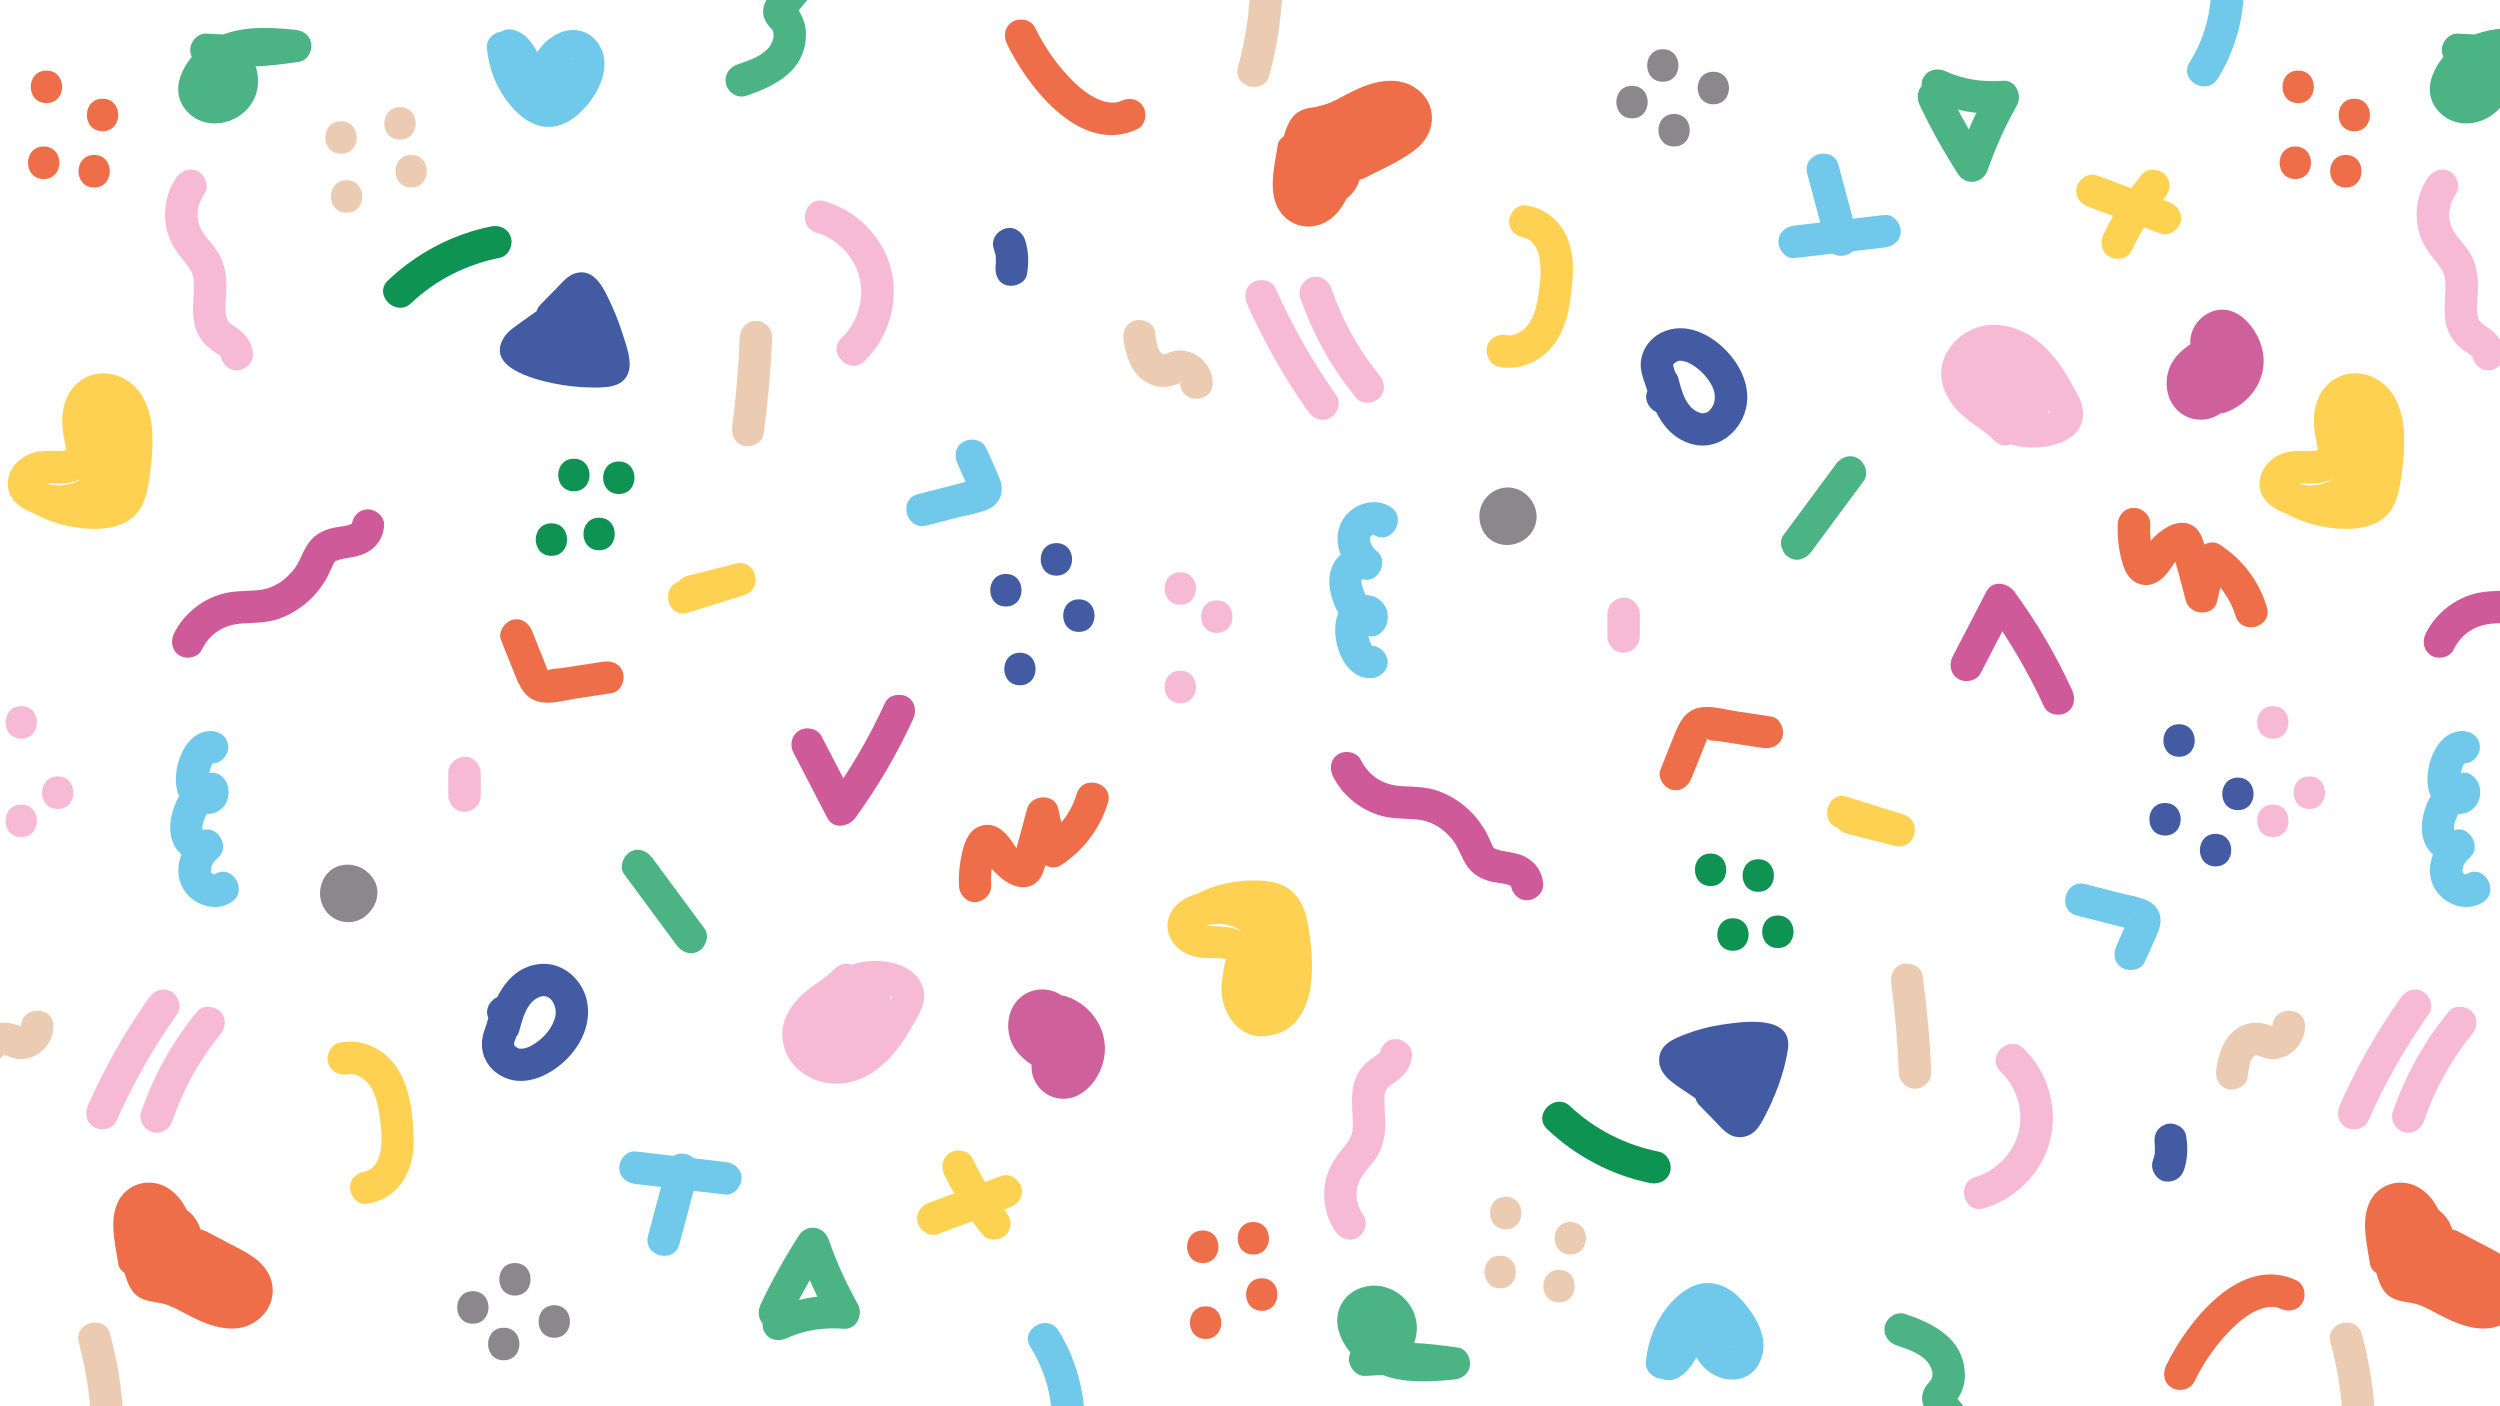 <svg width="1920" height="1080" viewBox="0 0 1920 1080" fill="none" xmlns="http://www.w3.org/2000/svg">
<path d="M135.418 136.4C126.939 148.6 124.546 165 128.835 179.2C131.129 186.8 135.218 193 140.206 199.2C143.996 203.9 147.188 207.5 148.485 213.3C148.684 214.2 148.684 214.2 148.585 213.4C148.684 214.3 148.784 215.3 148.784 216.2C148.884 217.6 148.884 219 148.884 220.4C148.884 223.5 148.684 226.6 148.485 229.7C148.086 236.2 147.986 242.8 149.482 249.3C151.078 255.9 154.569 262.1 159.756 266.5C162.35 268.8 165.242 270.6 168.135 272.6C170.429 274.2 167.537 272.3 169.532 273.7C171.227 274.9 169.432 273.5 169.332 271.9C169.831 278.6 174.718 284.4 181.801 284.4C188.184 284.4 194.768 278.7 194.269 271.9C193.571 263.3 189.481 257.6 182.798 252.5C180.703 251 178.409 249.7 176.414 248C177.91 249.2 175.317 246.9 175.117 246.6C176.314 248 174.419 245.3 174.22 244.9C175.117 246.7 173.721 243.1 173.621 242.6C173.422 241.7 173.422 241.8 173.522 242.7C173.422 242 173.422 241.4 173.322 240.7C173.123 237.7 173.222 234.7 173.322 231.7C173.621 225.8 174.22 219.9 173.621 213.9C172.923 206.6 171.227 199.8 167.237 193.6C163.746 188.1 159.058 183.5 155.766 178.4C149.782 169 150.679 158.1 156.963 148.9C160.754 143.3 157.961 135 152.475 131.8C146.29 128.3 139.208 130.9 135.418 136.4Z" fill="#F6BAD4"/>
<path d="M641.337 743.9C633.557 751.8 623.582 756.8 615.503 764.4C606.924 772.5 600.141 784 600.84 796.2C602.336 821.7 628.37 836.2 651.711 831.4C675.451 826.5 690.712 806 701.784 786.1C704.777 780.8 708.168 775.3 709.365 769.2C710.761 762 708.567 754.9 703.679 749.5C696.298 741.3 684.129 738.2 673.456 738C652.808 737.5 629.966 749.2 621.188 768.6C615.702 780.7 619.792 793.6 631.362 800.1C641.636 805.9 654.105 804.3 663.581 797.8C672.658 791.7 684.628 780.8 684.029 769C683.331 754.4 666.972 750.5 655.601 755.1C645.327 759.2 635.851 765.7 628.569 774.1C621.388 782.4 610.316 796.9 616.5 808.3C623.881 822.1 643.133 816.5 654.005 810.8C664.977 805.1 674.852 794.8 678.742 782.9C683.53 768.1 674.254 752.5 657.995 752.7C642.135 752.9 632.958 768.5 633.756 783C634.155 789.7 639.242 795.5 646.225 795.5C652.708 795.5 659.092 789.8 658.693 783C658.593 780.7 658.693 778.9 659.192 777.7C659.092 777.7 658.992 777.8 658.893 777.8C660.09 776.6 660.289 776.4 659.491 777.3C659.591 777.4 656.698 777.8 658.693 777.6C659.591 777.6 659.491 777.6 658.394 777.6C657.696 777.5 657.097 777.1 656.698 776.5C655.601 775.9 655.102 774.9 655.202 773.5C655.202 774 655.202 774.5 655.202 775C655.003 775.6 653.606 778.3 652.509 779.9C650.215 783.3 646.624 786.2 642.833 788.4C640.439 789.8 639.043 790.3 636.15 791.1C635.751 791.2 632.559 792.2 633.657 791.8C633.258 791.8 632.859 791.9 632.46 791.9C633.657 792.2 633.557 792.1 632.16 791.6C633.956 792.7 635.851 793.7 637.646 794.8C637.846 795.1 637.946 795.4 638.145 795.6C638.744 797.7 639.242 799.8 639.841 801.9C639.841 802.1 638.245 805 640.04 801.6C640.539 800.7 640.938 799.8 641.437 799C642.634 796.8 644.03 794.7 645.526 792.7C647.721 789.9 652.01 785.8 655.002 783.7C658.593 781.2 662.384 778.9 666.075 777.9C665.775 777.9 665.376 778 665.077 778C666.573 778 666.573 778 665.077 777.8C665.077 777.6 659.292 767.8 659.79 767.7C659.89 767.6 659.89 767.5 659.99 767.4C659.292 768.2 658.593 768.9 657.895 769.7C656.798 770.8 655.8 772 654.703 773.1C653.107 774.7 651.711 776 650.115 777C650.713 776.6 646.624 778.9 647.521 778.4C648.02 778.1 644.429 779 647.023 778.7C647.322 778.7 643.232 778.8 644.928 778.7C646.524 778.6 642.634 777.8 644.828 778.7C644.928 778.8 641.836 776.8 643.033 777.7C643.432 777.9 643.731 778.2 643.831 778.7C643.133 777.4 643.033 777.4 643.631 778.5C646.723 779 643.232 779.3 643.731 779.6C643.532 779.5 645.128 777 645.227 776.8C646.025 775.5 646.823 774.5 648.519 772.8C651.711 769.6 654.803 767.3 659.691 765.3C666.374 762.5 674.453 761.9 682.034 764.4C684.328 765.1 679.84 763.1 683.53 765C684.328 765.4 685.226 765.9 685.924 766.4C684.927 765.6 685.425 765 685.924 766.7C685.824 766.5 685.425 764.1 685.425 764.1C686.223 764.7 678.044 778 677.246 779.3C671.76 788.5 665.476 797.6 656.1 803.1C652.409 805.3 647.92 807 644.03 807.3C639.043 807.8 636.051 807 632.16 804.4C629.268 802.5 627.073 799.4 626.275 796.1C625.876 794.2 625.876 798.2 626.176 794.7C626.275 793.1 626.175 793.6 626.574 792C627.073 790.2 628.071 788.2 629.268 786.6C636.948 776 650.314 770.6 659.391 761.4C670.164 750.1 652.609 732.4 641.337 743.9Z" fill="#F6BAD4"/>
<path d="M626.874 178.6C642.534 183.3 655.601 196.3 659.89 212.2C664.379 228.9 658.993 247.3 646.225 259.7C634.654 270.9 652.309 288.5 663.88 277.4C682.732 259.2 690.812 231 684.029 205.6C677.446 181.2 657.596 161.7 633.557 154.6C618.096 149.9 611.513 174 626.874 178.6Z" fill="#F6BAD4"/>
<path d="M344.289 593.7C344.289 599.5 344.289 605.2 344.289 611C344.289 617.5 349.975 623.8 356.758 623.5C363.54 623.2 369.226 618 369.226 611C369.226 605.2 369.226 599.5 369.226 593.7C369.226 587.2 363.54 580.9 356.758 581.2C349.975 581.5 344.289 586.7 344.289 593.7Z" fill="#F6BAD4"/>
<path d="M114.571 766.1C96.217 792 80.557 819.6 67.689 848.6C64.996 854.8 65.894 862 72.178 865.7C77.465 868.8 86.442 867.4 89.235 861.2C102.102 832.2 117.763 804.6 136.116 778.7C140.006 773.2 137.114 764.8 131.628 761.6C125.443 758 118.561 760.6 114.571 766.1Z" fill="#F6BAD4"/>
<path d="M151.477 776.8C132.525 799.9 118.062 825.8 108.386 854.1C106.192 860.5 110.88 867.8 117.064 869.5C123.947 871.4 130.231 867.2 132.426 860.8C140.605 836.8 153.073 814.1 169.133 794.5C173.422 789.3 174.22 781.9 169.133 776.8C164.644 772.4 155.766 771.5 151.477 776.8Z" fill="#F6BAD4"/>
<path d="M154.969 499C161.352 486.2 172.225 479.5 186.688 478.8C195.865 478.3 205.142 478.3 213.919 475.3C221.799 472.6 228.582 468.5 235.066 463.2C240.951 458.4 245.938 452.3 249.828 445.9C251.923 442.4 253.419 438.7 255.215 435C255.913 433.6 256.511 431.9 257.509 430.8C256.711 431.7 259.604 430.1 258.307 430.6C265.788 427.9 273.469 428.4 280.75 424.8C289.229 420.6 294.316 413.2 295.014 403.7C295.513 397 288.929 391.2 282.546 391.2C275.364 391.2 270.576 396.9 270.077 403.7C270.177 401.7 271.773 401.6 270.077 402.3C272.272 401.3 267.184 403.5 268.481 403C266.486 403.8 261.898 404.3 259.005 404.8C250.227 406.2 242.447 409.5 237.061 416.9C232.871 422.7 230.876 429.7 226.886 435.7C223.894 440 218.807 445 214.219 447.8C208.633 451.2 203.346 453 196.264 453.4C187.386 454 178.409 453.8 169.831 456.3C154.37 460.8 140.804 472 133.623 486.5C130.63 492.5 132.027 500 138.111 503.6C143.498 506.7 151.976 505.1 154.969 499Z" fill="#CE5A99"/>
<path d="M609.418 578.1C618.096 594.8 626.674 611.4 635.352 628.1C640.04 637.2 651.711 635.1 656.898 628.1C674.154 604.4 689.017 579 701.285 552.3C704.078 546.2 702.981 538.8 696.797 535.2C691.41 532.1 682.533 533.5 679.74 539.7C667.571 566.4 652.708 591.8 635.352 615.5C642.534 615.5 649.716 615.5 656.898 615.5C648.22 598.8 639.642 582.2 630.964 565.5C627.871 559.5 619.493 557.7 613.907 561C607.822 564.6 606.226 572.1 609.418 578.1Z" fill="#CE5A99"/>
<path d="M432.865 251C438.152 245.6 443.438 240.3 448.725 234.9C449.423 234.2 450.121 233.5 450.819 232.8C441.543 228.7 438.152 228.4 440.446 231.9C440.944 233.2 441.842 234.4 442.54 235.6C444.236 238.8 445.832 242 447.328 245.2C449.822 250.7 451.917 256.5 453.812 262.2C454.909 265.6 455.907 269.1 456.705 272.5C457.104 274.2 457.503 276 457.902 277.7C458.001 278.3 458.101 278.9 458.301 279.5C458.799 282 458.799 281.8 458.4 279.1C459.497 277.3 460.495 275.4 461.592 273.6C462.789 272.4 467.677 272.3 463.787 272.1C462.59 272 461.393 272.2 460.196 272.3C457.802 272.4 455.408 272.4 453.014 272.4C448.226 272.3 443.438 272.1 438.75 271.4C429.573 270.1 420.396 267.6 411.718 264.4C410.322 263.9 408.028 262.4 406.631 262.3C404.537 261.1 404.636 262.8 406.831 267.4C406.133 272.4 406.532 274.1 408.227 272.3C408.028 272.4 409.923 271 409.624 271.2C413.514 268.2 417.703 265.4 421.793 262.5C430.172 256.6 438.75 251 447.428 245.5C441.144 241.9 434.96 238.3 428.675 234.7C428.177 242.2 424.287 249.2 418.202 254.5C411.22 260.6 414.91 273.4 423.688 275.4C436.157 278.2 448.525 274.9 457.802 266C451.318 261 444.735 255.9 438.251 250.9C433.563 261.3 434.86 270.7 441.842 279.6C446.032 284.9 455.109 284 459.497 279.6C464.684 274.4 463.687 267.2 459.497 261.9C460.096 262.7 460.196 262.5 459.797 263.5C462.39 257.8 461.891 251.4 456.605 247.4C451.617 243.7 444.735 243.9 440.246 248.4C437.354 251.2 433.763 252.1 430.471 251.4C432.266 258.4 434.162 265.3 435.957 272.3C446.929 262.7 452.814 249.2 453.712 234.8C454.311 225.4 442.64 219.2 434.96 224C426.78 229.1 418.801 234.4 410.821 239.9C407.03 242.6 403.24 245.2 399.449 248C395.061 251.2 390.273 254.2 387.28 258.8C372.418 281.8 409.624 291.2 424.985 294.4C434.561 296.4 444.336 297.5 454.111 297.6C464.585 297.7 478.649 298 482.639 286C485.631 277.2 480.943 265.3 478.25 256.7C475.357 247.4 471.667 238.3 467.477 229.6C462.789 219.8 455.807 206.2 442.441 209.7C436.256 211.3 432.167 216.5 427.878 220.9C423.788 225.1 419.598 229.3 415.509 233.5C403.938 244.8 421.593 262.5 432.865 251Z" fill="#435BA2"/>
<path d="M374.612 780.7C375.41 783 375.111 782 375.011 781.3C375.111 781.7 374.612 783.5 375.011 782C374.612 783.6 374.114 785.2 373.615 786.7C372.418 790.1 371.121 793.4 370.523 797.1C368.827 807.3 372.518 817 380.597 823.4C397.155 836.4 417.803 828.8 432.167 816.3C445.234 804.8 454.111 787.7 451.019 770C448.027 752.6 432.167 738.3 414.112 740.4C390.971 743.1 380.298 764.7 374.812 784.9C370.622 800.5 394.662 807.1 398.851 791.5C400.746 784.6 402.641 777.1 407.03 771.3C408.626 769.2 410.721 767.4 413.115 766.2C414.511 765.5 415.708 765.1 417.504 764.9C416.407 765 419.998 765.4 418.402 765C422.391 765.8 424.785 768.8 425.982 772.6C426.282 773.5 426.481 774.4 426.681 775.3C426.681 774.5 426.681 774.5 426.681 775.4C426.88 777 426.88 778.7 426.581 780.3C426.381 781.7 424.985 785.3 424.187 786.9C421.294 792.4 417.005 797.1 411.818 800.7C409.125 802.6 406.133 804.4 402.841 805.1C400.447 805.6 398.951 805.5 397.854 805C397.654 804.9 394.961 803.1 395.859 803.8C394.861 802.7 394.562 802.5 395.26 803.2C394.462 801.9 394.362 801.6 394.861 802.5C394.961 804.4 394.961 800.4 394.662 802.3C394.861 800.4 395.659 798.5 396.258 796.8C398.851 789.3 401.245 782 398.552 774.1C396.457 767.7 389.973 763.5 383.191 765.4C377.106 767.1 372.418 774.3 374.612 780.7Z" fill="#435BA2"/>
<path d="M763.129 190.8C763.528 192.2 763.927 193.5 764.326 194.9C765.224 198.3 764.426 193.6 764.725 197.2C764.825 198.6 764.825 200 764.825 201.5C764.825 201.9 764.426 205.5 764.725 203.8C763.727 210.2 766.421 217.6 773.403 219.2C779.388 220.6 787.667 217.4 788.764 210.5C790.161 201.6 790.061 192.9 787.268 184.3C785.273 178.1 778.59 173.4 771.907 175.6C765.623 177.4 760.935 184.1 763.129 190.8Z" fill="#435BA2"/>
<path d="M16.619 388.3C30.584 398.5 47.142 404.2 64.298 405.8C81.355 407.3 101.404 404.8 109.384 387.5C113.174 379.4 114.272 370.7 115.469 361.9C116.666 352.7 117.364 343.3 117.065 334C116.466 316.8 110.78 298.7 94.522 290.4C78.163 282 59.011 288.2 51.431 305.2C47.142 314.7 47.142 324.7 48.837 334.8C49.236 337 49.635 339.1 50.134 341.3C50.334 342.3 50.633 345.3 51.231 346L51.53 345.3C51.63 345.2 51.63 345.1 51.73 344.9C52.428 344.2 52.428 344.2 51.83 344.8C51.929 344.9 51.032 345.4 50.732 345.5C47.74 346.7 45.346 346.4 41.755 346.3C36.867 346.2 31.88 346.2 27.092 347.3C18.215 349.3 9.636 356.1 7.043 365.1C0.958 385.7 23.302 395.8 39.66 397.5C58.313 399.4 77.764 392 88.337 376.1C98.811 360.4 97.514 339.9 86.043 325.3C81.854 320 72.777 320.9 68.388 325.3C63.201 330.5 64.198 337.6 68.388 343C69.684 344.7 70.084 347.4 70.383 349.4C71.181 354.7 77.365 358.6 82.452 358.6C87.938 358.6 92.926 354.7 94.522 349.4C98.511 335.6 96.417 320.2 88.337 308.2C83.051 300.4 71.979 299.9 66.792 308.2C58.513 321.4 60.907 339.4 72.078 350.1C83.749 361.2 101.404 343.5 89.734 332.4C87.439 330.3 86.941 329 86.641 326.8C86.741 327.7 86.641 325.4 86.641 325.1C86.641 323 86.342 326.5 86.641 324.5C87.04 322.2 86.741 323.1 88.237 320.8C81.056 320.8 73.874 320.8 66.692 320.8C71.38 327.8 72.577 334.9 70.383 342.7C78.362 342.7 86.442 342.7 94.422 342.7C93.325 336 90.133 330.5 86.043 325.2C80.158 331.1 74.273 337 68.388 342.9C67.29 341.5 69.485 345 69.385 344.9C68.487 343.1 70.084 346.9 70.084 346.9C70.881 349.7 70.682 348.7 70.682 351.6C70.682 355.7 69.684 359.3 66.792 363.5C62.403 369.9 52.727 373 44.149 372.8C40.059 372.7 34.773 371.7 32.08 370.3C31.581 370 30.284 369.8 30.384 369.1C30.384 369.3 31.082 370 30.982 370.3C30.982 370.8 30.883 372 30.982 372.4C30.883 372.7 30.683 372.9 30.384 373C30.982 372.6 31.581 372.2 32.179 371.9C32.977 371.5 35.371 371.3 37.466 371.3C40.359 371.3 43.351 371.5 46.244 371.4C53.126 371.2 59.909 369.7 65.695 365.7C71.679 361.5 75.869 355.2 76.368 347.7C76.766 340.9 73.974 334.4 73.076 327.7C72.378 322.5 72.677 317.5 75.071 313.9C76.168 312.3 76.068 312.8 77.465 311.6C76.268 312.6 79.659 311 77.764 311.3C78.662 311.2 79.559 311.2 80.457 311.3C79.36 311.2 79.659 311.3 81.155 311.6C83.849 312.4 86.542 314.5 88.038 316.8C91.03 321.4 91.928 327 92.227 332.2C92.926 344.7 91.928 358.1 89.135 370.3C88.337 373.7 87.938 375.5 86.442 377.8C86.342 377.9 85.046 379.6 85.943 378.5C84.746 379.9 85.844 379.1 83.45 379.9C77.864 381.7 71.081 381.3 65.296 380.8C52.428 379.8 39.96 374.4 29.387 366.7C23.9 362.7 15.522 365.8 12.33 371.2C8.44 377.6 11.133 384.3 16.619 388.3Z" fill="#FED152"/>
<path d="M528.323 470.6C542.787 466.1 557.15 461.6 571.614 457C586.875 452.2 580.591 428.9 565.03 432.9C552.761 436 540.492 439.1 528.223 442.2C512.663 446.1 519.246 470.3 534.807 466.3C547.076 463.2 559.345 460.1 571.614 457C569.419 449 567.225 440.9 565.03 432.9C550.567 437.4 536.203 441.9 521.74 446.5C506.479 451.2 512.962 475.4 528.323 470.6Z" fill="#FED152"/>
<path d="M267.284 825C269.479 824.6 272.371 825 274.665 826C278.456 827.7 281.249 830 283.742 833.3C288.231 839.3 290.426 848.8 291.523 856.8C292.72 866.1 294.016 876.6 291.822 885.8C290.924 889.3 289.628 892.7 287.633 895C286.236 896.6 285.538 897.3 284.241 898.1C283.443 898.6 282.645 899 281.748 899.4C283.244 898.7 279.453 899.8 281.249 899.6C274.566 900.5 268.78 904.7 268.78 912.1C268.78 918.2 274.566 925.5 281.249 924.6C296.211 922.6 307.682 913.4 313.467 899.4C319.253 885.4 318.056 869.7 316.26 855C314.365 840.2 310.575 825.7 300.4 814.4C290.326 803.2 275.463 797.8 260.701 800.8C254.117 802.1 250.327 810 252.023 816.2C253.918 823.1 260.701 826.3 267.284 825Z" fill="#FED152"/>
<path d="M512.164 894.8C507.376 912.9 502.489 930.9 497.701 949C493.511 964.6 517.55 971.2 521.74 955.6C526.528 937.5 531.415 919.5 536.203 901.4C540.393 885.9 516.354 879.3 512.164 894.8Z" fill="#70C9EB"/>
<path d="M488.025 909.3C511.067 912 534.009 914.7 557.051 917.4C563.734 918.2 569.519 911.1 569.519 904.9C569.519 897.5 563.734 893.2 557.051 892.4C534.009 889.7 511.067 887 488.025 884.3C481.342 883.5 475.557 890.6 475.557 896.8C475.557 904.2 481.342 908.5 488.025 909.3Z" fill="#70C9EB"/>
<path d="M373.914 36.5C375.41 53.9 382.094 70.1 393.864 83C400.148 89.9 408.028 95.9 417.404 97.2C426.681 98.5 435.059 95.1 442.241 89.3C455.109 78.9 467.477 59.5 463.487 42.4C461.493 33.8 454.909 26 446.131 23.8C436.855 21.4 427.977 24.8 420.796 30.7C417.404 33.5 414.511 37 412.317 40.7C411.32 42.3 410.123 44.4 409.624 46.2C409.424 46.7 409.325 47.5 409.225 47.2C410.821 45.7 412.816 45.1 415.409 45.4C414.91 45.2 414.412 45.1 413.913 44.9C412.217 43.5 409.823 42.3 407.629 40C405.634 37.8 404.138 34.7 403.34 31.7C397.255 36.4 391.171 41.1 384.986 45.8C387.679 47 387.979 47.3 389.475 49.7C391.171 52.5 392.567 55.5 394.063 58.3C397.455 64.7 401.943 70.9 408.427 74.4C421.993 81.7 442.441 73.2 441.643 56.2C441.344 49.5 436.157 43.7 429.174 43.7C422.691 43.7 416.407 49.4 416.706 56.2C416.806 59.1 417.205 54.5 417.604 53.9C418.202 52.9 418.701 52.9 419.499 52.2C420.496 51.3 418.003 52.6 419.399 52.3C421.195 51.9 417.404 52.4 419.299 52.2C419.499 52.2 420.796 52.3 420.596 52.7C420.596 52.7 418.701 50.8 418.501 50.6C418.102 50.1 416.606 47.4 416.008 46.2C411.419 37.6 407.03 28.3 397.654 24.1C392.966 22 388.078 21.7 383.789 25.1C379.899 28.2 378.004 33.3 379.301 38.2C381.695 46.8 386.383 54.7 393.165 60.6C400.946 67.3 412.616 73.6 422.691 68.1C429.873 64.2 431.469 55.4 435.957 50.9C437.453 49.4 437.653 49.2 438.95 48.6C440.346 47.9 440.546 47.8 439.548 48.3C441.044 47.9 441.144 47.9 439.947 48.2C437.553 48.2 441.842 48.5 439.249 47.9C438.65 47 438.85 47.3 439.548 48.6C439.149 47.7 439.149 47.9 439.648 49.4C439.249 47.2 439.349 52.3 439.548 51.2C439.249 53.1 438.451 54.6 437.553 56.2C435.758 59.5 433.364 63.1 431.269 65.6C429.374 67.9 426.88 70.4 424.985 71.6C422.89 72.9 421.793 73.4 419.499 72.4C413.813 70 408.826 62.6 405.734 57.4C402.143 51.2 399.649 43.6 399.051 36.8C398.452 30.1 393.764 24.3 386.582 24.3C380.099 24 373.316 29.7 373.914 36.5Z" fill="#70C9EB"/>
<path d="M735.399 356.2C737.294 360.4 739.09 364.5 740.985 368.7C741.783 370.5 742.581 372.3 743.379 374.1C743.578 374.8 743.778 375.4 744.276 376C744.875 377.6 744.875 377.8 744.376 376.7C744.975 374.6 745.473 372.5 746.072 370.4C750.461 368 751.359 367.3 748.765 368.2C748.167 368.4 747.468 368.5 746.87 368.7C744.975 369.2 743.08 369.7 741.184 370.2C737.095 371.3 732.905 372.3 728.816 373.4C720.836 375.4 712.956 377.5 704.976 379.5C689.415 383.5 695.999 407.6 711.559 403.6C719.838 401.5 728.117 399.3 736.396 397.2C743.878 395.3 752.256 394.1 759.338 390.9C768.415 386.8 771.408 377.1 767.917 368.1C764.725 359.8 760.735 351.8 757.144 343.7C754.351 337.5 745.473 336.1 740.087 339.2C733.504 342.8 732.606 350 735.399 356.2Z" fill="#70C9EB"/>
<path d="M162.948 561.5C142.6 560.5 133.024 587.3 135.418 604C136.914 614.5 144.695 623.5 155.467 625C161.452 625.8 167.836 624.3 171.726 619.5C175.516 614.9 176.614 608.2 174.619 602.6C172.923 597.7 168.235 593 162.549 593.4C144.894 594.8 133.922 613.1 131.229 629.3C129.633 638.7 131.428 648.6 138.41 655.4C144.595 661.5 153.871 664.7 162.25 661.7C158.16 654.7 154.171 647.8 150.081 640.8C138.71 650.8 132.625 668.5 140.605 682.4C147.886 695 164.844 700.9 177.511 693C191.177 684.6 178.609 662.9 164.943 671.4C163.647 672.1 163.547 672.2 164.744 671.7C166.14 671.7 166.14 671.7 164.644 671.7C167.237 672.1 163.946 671.5 163.347 671.3C164.445 671.8 164.345 671.7 163.048 671C163.946 671.8 163.846 671.7 162.749 670.7C161.751 669.6 161.652 669.5 162.45 670.4C161.851 669.2 161.652 669 162.051 669.7C162.051 670.2 161.951 668.2 161.951 667.6C161.851 669.4 162.749 664.6 162.45 665.3C163.447 662.6 165.342 660.7 167.736 658.5C176.913 650.4 167.237 633.4 155.567 637.6C153.173 638.5 155.567 638.1 156.564 638.2C155.268 637.5 155.068 637.3 155.966 637.7C156.365 638.5 156.265 638.3 155.467 637C155.667 638.5 155.367 636.2 155.367 636.1C155.367 634.2 155.766 632.6 156.365 630.8C157.362 627.6 158.958 624.6 160.654 621.7C161.751 619.9 162.051 619.7 163.048 618.6C162.25 619 162.45 618.9 163.746 618.1C163.347 618.3 162.948 618.4 162.549 618.4C158.559 615.3 154.57 612.3 150.48 609.2C150.679 608 150.879 606.8 151.078 605.6C152.575 604.1 154.071 602.6 155.567 601.1C158.859 599.7 157.961 600.5 160.255 600.9C159.058 600.7 159.756 599.2 159.956 600.5C159.457 598.3 160.255 595.4 160.854 593C161.751 589.6 161.851 589 163.248 586.7C163.547 586.2 163.746 585.2 164.345 585.3C164.544 585.3 159.457 586.1 162.849 586.3C169.532 586.6 175.317 580.3 175.317 573.8C175.417 566.9 169.631 561.8 162.948 561.5Z" fill="#70C9EB"/>
<path d="M791.357 1034.5C804.724 1055.9 810.01 1080.5 807.317 1105.6C806.619 1112.3 813.601 1118.1 819.785 1118.1C827.167 1118.1 831.556 1112.3 832.254 1105.6C835.446 1076.6 828.264 1046.6 812.903 1021.9C804.424 1008.3 782.879 1020.8 791.357 1034.5Z" fill="#70C9EB"/>
<path d="M384.787 491.5C388.477 500.7 392.068 509.8 395.759 519C399.35 527.9 403.539 536.3 413.614 538.9C422.491 541.2 432.665 538 441.543 536.6C451.019 535.2 460.395 533.7 469.871 532.3C476.554 531.3 480.245 522.9 478.549 516.9C476.554 509.8 469.871 507.1 463.188 508.2C455.907 509.3 448.725 510.4 441.443 511.5C437.952 512 434.561 512.6 431.07 513.1C428.376 513.5 423.888 513.4 421.693 514.5C420.995 514.9 420.197 514.1 420.197 514.9C420.696 515.4 421.195 515.9 421.693 516.4C421.294 515.8 420.895 515.2 420.596 514.5C419.898 513.1 418.501 509.4 417.504 506.8C414.611 499.5 411.619 492.1 408.726 484.8C406.232 478.5 400.447 474.1 393.365 476.1C387.58 477.8 382.293 485.2 384.787 491.5Z" fill="#ED6E49"/>
<path d="M145.592 967.5C153.173 971.5 160.754 975.4 168.235 979.4C173.821 982.4 180.304 985.1 183.895 989.6C182.898 988.3 184.993 991.5 184.993 991.5C184.594 990.8 184.594 990.8 184.893 991.6C185.092 992.4 185.092 992.5 184.893 991.6C185.491 990.4 184.494 992.4 184.594 992.4C184.594 992.5 183.297 993.9 183.895 993.4C181.9 994.9 181.501 995.1 178.908 995.4C175.517 995.8 172.025 994.8 168.833 993.8C155.068 989.2 143.398 979.7 129.034 976.3C126.84 975.8 124.645 975.5 122.451 975.2C121.453 975.1 118.561 974.9 118.561 974.5C119.957 975 121.054 975.8 121.753 977C122.052 977.6 121.952 977 121.254 975.3C121.054 973.6 120.157 971.8 119.658 970.1C117.264 961.9 115.369 953.6 114.072 945.2C108.985 950.3 103.798 955.5 98.711 960.6C112.177 965 124.446 971.7 135.717 980.2C139.907 973 144.096 965.8 148.285 958.6C144.196 956.8 140.206 954.6 136.914 951.6C135.418 950.2 133.722 948.5 132.825 947.2C132.625 946.9 131.428 944.9 131.927 945.4C132.326 945.9 131.528 945.6 131.827 944.6C130.929 947.8 130.73 947.8 128.037 949C127.638 948.9 127.338 948.9 126.939 948.8C128.136 949.2 128.436 949.2 127.737 948.9C126.54 948.3 129.533 950 129.433 949.9C128.735 949.5 129.533 949.8 129.932 950.8C130.83 953.2 131.428 955.7 131.927 958.2C134.022 969.4 136.615 979.1 144.196 987.9C150.879 995.7 160.854 1001.3 170.928 1002.9C177.013 1003.9 183.197 1001.9 185.591 995.7C187.985 989.7 185.791 983.7 180.504 980.1C169.731 972.8 160.654 963 154.171 951.7C146.39 938.2 143.597 922.2 129.832 913C115.568 903.5 96.516 908.6 89.933 924.6C83.948 939.1 88.636 955.9 90.831 970.7C91.828 977.4 100.207 981.1 106.192 979.4C113.374 977.4 115.868 970.7 114.87 964C114.272 960.2 113.773 956.4 113.174 952.5C112.676 949.1 112.376 947.5 112.277 945.5C112.077 943 112.077 940.6 112.077 938.1C112.077 934.9 111.479 939.2 112.277 936.2C112.277 936.1 113.474 932.4 112.576 934.5C112.676 934.2 114.272 931.6 113.474 932.8C112.975 933.6 115.169 931.7 113.274 933C112.576 933.5 115.369 932.8 113.673 932.9C112.077 933 115.169 933.2 115.768 933.4C114.77 933 117.862 934.8 117.862 934.8C116.765 933.9 119.758 937 119.558 936.7C120.955 938.5 122.052 941 123.049 943.1C128.136 954.1 132.326 964.8 139.707 974.6C147.687 985.2 157.063 994.1 168.035 1001.6C171.227 994 174.419 986.4 177.611 978.8C167.038 977.1 160.056 970.9 157.662 960.8C155.966 953.6 155.467 946.4 152.176 939.6C149.183 933.3 143.797 928.6 137.313 925.9C122.351 919.8 105.294 930.1 107.09 947.2C108.686 962.5 122.451 974.1 135.618 980C150.38 986.6 161.053 968.1 148.186 958.4C135.219 948.6 120.655 941.3 105.195 936.3C95.32 933.1 88.437 942.9 89.833 951.7C91.13 959.5 92.726 967.2 94.921 974.9C97.414 983.8 99.908 993.4 109.085 997.4C115.868 1000.4 122.251 999.7 129.433 1002.5C135.917 1005.1 142.001 1008.8 148.285 1011.9C162.649 1019 181.003 1025 195.865 1015.2C210.827 1005.4 214.019 986.6 202.548 972.7C197.66 966.9 190.977 962.8 184.294 959.3C175.616 954.7 166.938 950.2 158.26 945.6C152.275 942.5 144.695 944.1 141.203 950.1C137.812 956.1 139.607 964.4 145.592 967.5Z" fill="#ED6E49"/>
<path d="M113.673 984.3C122.351 990.9 131.827 995.7 141.902 999.7C148.186 1002.1 155.567 997 157.263 991C159.158 983.9 154.869 978.1 148.585 975.6C140.605 972.5 133.124 967.9 126.241 962.8C120.855 958.7 112.277 961.9 109.184 967.3C105.494 973.6 108.287 980.3 113.673 984.3Z" fill="#ED6E49"/>
<path d="M773.303 33.7C789.761 67.6 830.259 119.6 873.549 99.1C879.634 96.2 881.23 87.5 878.038 82C874.347 75.7 867.066 74.6 860.981 77.5C855.894 79.9 849.41 78.9 843.126 76.1C836.643 73.3 830.359 68.4 825.072 63.3C812.504 51.1 802.529 36.9 794.849 21.1C791.856 15 783.278 13.4 777.792 16.6C771.607 20.2 770.41 27.6 773.303 33.7Z" fill="#ED6E49"/>
<path d="M761.234 680.1C761.034 675.2 761.034 670.2 761.932 665.3C762.431 662.3 763.229 659.4 764.027 656.5C764.226 655.9 764.426 655.3 764.525 654.8C764.426 655 764.326 655.2 764.126 655.5C764.924 657 751.159 653.1 753.952 657C759.139 664.4 765.623 673.2 774.5 678.1C780.585 681.5 787.667 683 794.051 679.1C799.736 675.6 801.532 669.4 803.128 663.3C806.32 651.5 809.512 639.6 812.703 627.8C804.724 627.8 796.644 627.8 788.664 627.8C790.659 637.7 793.253 647.4 796.644 656.9C799.238 664.1 807.816 669.1 814.998 664.4C832.254 653 844.922 636.3 850.907 616.4C855.495 601 831.456 594.3 826.868 609.8C822.878 623.3 814.2 635.2 802.429 642.9C808.514 645.4 814.599 647.9 820.783 650.4C817.392 640.9 814.698 631.2 812.803 621.3C810.31 608.9 791.856 609.9 788.764 621.3C786.869 628.5 784.874 635.6 782.979 642.8C782.081 646.2 781.183 649.7 780.186 653.1C779.687 655 779.188 656.8 778.69 658.7C778.49 659.3 778.39 659.9 778.191 660.6C777.293 663.2 777.991 662.5 780.485 658.3C782.58 657.7 784.674 657.2 786.769 656.6C789.063 657.7 789.263 657.8 787.268 656.7C786.37 656.2 785.472 655.6 784.575 655.1C784.076 654.7 782.879 653.7 782.28 653.1C779.986 650.9 778.69 648.6 776.894 645.9C771.807 638.4 764.027 631.4 754.251 634C744.875 636.4 741.284 645 739.19 653.6C736.995 662.3 736.097 671.4 736.496 680.4C736.796 687.1 742.082 692.9 748.965 692.9C755.349 692.6 761.533 686.9 761.234 680.1Z" fill="#ED6E49"/>
<path d="M479.347 671.4C492.813 689.6 506.179 707.7 519.645 725.9C523.635 731.3 530.418 734.1 536.702 730.4C541.989 727.3 545.181 718.8 541.191 713.3C527.725 695.1 514.359 677 500.893 658.8C496.903 653.4 490.12 650.6 483.836 654.3C478.549 657.5 475.357 666 479.347 671.4Z" fill="#4CB484"/>
<path d="M605.628 1014.3C614.306 996.1 624.181 978.4 635.053 961.4C627.472 960.4 619.892 959.4 612.311 958.4C618.994 977.7 627.373 996.5 637.347 1014.3C640.938 1008 644.529 1001.8 648.12 995.5C628.57 993.9 609.418 997.9 591.663 1006.1C585.578 1008.9 584.082 1017.8 587.174 1023.2C590.865 1029.5 598.047 1030.5 604.231 1027.7C617.996 1021.4 633.158 1019.3 648.12 1020.5C657.895 1021.3 663.182 1009.4 658.893 1001.7C649.916 985.7 642.335 969.1 636.35 951.8C632.759 941.6 619.592 939.5 613.607 948.8C602.635 965.8 592.86 983.4 584.182 1001.7C581.289 1007.8 582.486 1015.2 588.671 1018.8C594.057 1021.9 602.735 1020.4 605.628 1014.3Z" fill="#4CB484"/>
<path d="M158.559 50.8C182.499 52.5 206.338 51.2 230.078 47.4C236.163 46.4 239.854 39.2 239.056 33.7C238.058 27.2 233.17 23.5 226.787 22.9C205.042 20.7 182.299 19.5 162.649 30.6C145.393 40.4 127.139 66 142.899 84.7C158.559 103.3 189.481 94.4 196.563 72.4C199.755 62.6 198.259 49 190.479 41.6C179.905 31.6 166.24 38.9 158.16 48.1C149.083 58.5 148.186 75.3 161.751 82.5C169.232 86.5 178.01 84.2 183.297 77.8C185.391 75.3 186.588 72.6 187.586 69.5C187.885 68.7 188.284 67.8 188.384 66.9C188.583 66.1 188.683 66 188.384 66.7C187.686 67.6 186.888 68.3 185.79 68.8C183.596 68.8 181.402 68.8 179.207 68.8C179.606 68.9 180.005 68.9 180.404 69C186.987 70.2 193.87 67.2 195.765 60.3C197.461 54.3 193.77 46.1 187.087 44.9C174.818 42.8 167.337 50.5 163.946 61.5C163.746 62.2 163.547 62.8 163.347 63.5C164.145 59.4 168.035 58.8 174.918 61.6C175.417 62.4 175.816 65.7 175.915 65.7C175.716 65.6 178.808 63 179.107 62.5C180.803 60 180.504 63 177.412 61.8C175.616 60.7 173.721 59.7 171.926 58.6C172.923 59.5 173.122 59.6 172.524 59C171.926 58.3 172.125 58.6 172.923 60C172.624 58.8 173.222 62 173.122 60.9C173.322 63 173.322 63.3 172.524 65.9C172.923 64.7 171.626 67.4 172.125 66.7C172.125 66.8 170.629 68.3 170.23 68.7C171.128 67.9 168.434 69.5 169.332 69.1C169.532 69 167.237 69.8 166.739 69.9C167.936 69.7 164.444 69.9 164.345 69.9C165.841 70 162.849 69.3 163.547 69.7C164.444 70.1 161.652 68.8 162.549 69.3C159.657 67.5 161.751 68.2 161.851 68.6C161.352 66.8 164.145 62.2 165.641 60.1C170.729 53.4 179.107 49.5 187.985 47.6C200.553 44.9 214.019 46.6 226.787 47.9C225.689 39.7 224.592 31.5 223.495 23.3C202.049 26.7 180.205 27.3 158.559 25.8C151.876 25.3 146.091 31.9 146.091 38.3C146.091 45.4 151.777 50.3 158.559 50.8Z" fill="#4CB484"/>
<path d="M614.006 -32C606.625 -22.9 599.044 -13.9 591.763 -4.6C587.673 0.6 584.681 6.4 586.676 13.2C587.573 16.2 589.469 18.9 591.563 21.2C593.059 22.8 592.76 22 593.957 24.5C593.359 23.3 593.957 24.9 593.957 25.3C593.658 24 594.057 25.4 594.057 26C594.157 28.9 594.256 27.8 593.658 30.2C592.96 33 591.264 35.9 589.07 38C583.085 43.9 574.407 46.8 566.327 49.5C559.943 51.6 555.754 58.1 557.649 64.9C559.345 71.2 566.527 75.8 573.01 73.6C592.86 67 614.804 56.5 618.395 33.4C619.193 28.1 619.293 22.6 617.697 17.4C616.301 12.9 613.308 6.4 609.219 3.6C606.625 0.6 606.725 3.8 609.318 13.1C609.717 12.6 610.116 12.1 610.515 11.6C611.712 10.6 612.61 9 613.607 7.8C615.503 5.5 617.298 3.2 619.193 1C623.283 -4.1 627.472 -9.1 631.562 -14.2C635.851 -19.4 636.649 -26.8 631.562 -31.9C627.273 -36.4 618.296 -37.3 614.006 -32Z" fill="#4CB484"/>
<path d="M315.662 232.9C334.714 214.9 358.154 203.1 383.789 198C390.373 196.7 394.163 188.8 392.467 182.6C390.572 175.7 383.789 172.5 377.106 173.9C347.481 179.9 319.951 194.5 298.006 215.3C286.336 226.3 303.991 243.9 315.662 232.9Z" fill="#0F9352"/>
<path d="M252.123 670.1C244.741 677.7 243.744 689.8 249.529 698.6C256.112 708.6 269.977 711.4 279.753 704.3C289.229 697.4 293.418 684.4 286.236 674.2C279.453 664.5 266.287 661 255.913 667C248.931 671.1 247.734 680.9 253.419 686.6C258.506 691.8 264.591 692.8 271.573 691.9C278.057 691 282.147 682.4 280.251 676.5C277.957 669.4 271.873 666.8 264.89 667.8C266.785 667.5 269.379 667.4 270.975 669C270.177 675.5 269.279 682.1 268.481 688.6C270.775 687.3 266.187 689.2 268.481 688.7C266.486 688.9 266.187 689 267.583 689C266.985 688.9 266.486 688.9 265.888 688.8C266.885 689.1 266.985 689.1 265.987 688.7C264.99 688.2 264.99 688.3 265.987 688.7C266.885 689.3 266.885 689.3 266.087 688.7C265.289 688 265.289 688.1 266.087 688.8C265.09 687.4 264.89 687.1 265.389 687.9C265.888 688.7 265.688 688.3 264.99 686.7C265.289 687.8 265.289 687.8 265.09 686.7C264.89 685.9 264.89 685.1 265.189 684.3C264.591 687.2 266.287 681.9 265.09 684.6C266.087 683.4 266.287 683.1 265.588 683.8C264.89 684.4 265.189 684.3 266.386 683.3C264.092 684.3 268.78 683.2 266.087 683.5C266.586 683.4 267.184 683.4 267.683 683.3C266.287 683.3 266.486 683.4 268.381 683.5C268.88 683.7 269.279 684 269.778 684.2C268.681 683.5 268.88 683.7 270.376 684.9C268.681 683.3 271.673 687.2 270.376 685C269.179 683 270.975 687.5 270.476 685C270.775 686.4 270.277 687.3 270.576 685.6C270.775 684.4 269.778 688.6 270.576 685.8C270.875 684.9 270.676 685.3 270.077 687C268.88 688.4 268.681 688.7 269.578 687.7C274.067 683 274.566 674.6 269.578 670C264.79 665.6 256.91 665.1 252.123 670.1Z" fill="#8C878D"/>
<path d="M363.141 1016.6C379.201 1016.6 379.201 991.6 363.141 991.6C347.182 991.6 347.082 1016.6 363.141 1016.6Z" fill="#8C878D"/>
<path d="M395.46 995C411.519 995 411.519 970 395.46 970C379.5 970 379.4 995 395.46 995Z" fill="#8C878D"/>
<path d="M386.881 1044.7C402.941 1044.7 402.941 1019.7 386.881 1019.7C370.822 1019.7 370.822 1044.7 386.881 1044.7Z" fill="#8C878D"/>
<path d="M425.683 1027.4C441.743 1027.4 441.743 1002.4 425.683 1002.4C409.624 1002.4 409.624 1027.4 425.683 1027.4Z" fill="#8C878D"/>
<path d="M16.32 567.3C32.379 567.3 32.379 542.3 16.32 542.3C0.26 542.3 0.26 567.3 16.32 567.3Z" fill="#F6BAD4"/>
<path d="M44.349 621.3C60.408 621.3 60.408 596.3 44.349 596.3C28.289 596.3 28.189 621.3 44.349 621.3Z" fill="#F6BAD4"/>
<path d="M16.32 642.9C32.379 642.9 32.379 617.9 16.32 617.9C0.26 617.9 0.26 642.9 16.32 642.9Z" fill="#F6BAD4"/>
<path d="M78.761 100.8C94.821 100.8 94.821 75.8 78.761 75.8C62.702 75.8 62.702 100.8 78.761 100.8Z" fill="#ED6E49"/>
<path d="M72.278 144C88.337 144 88.337 119 72.278 119C56.318 119 56.218 144 72.278 144Z" fill="#ED6E49"/>
<path d="M35.67 79.2C51.73 79.2 51.73 54.2 35.67 54.2C19.611 54.2 19.611 79.2 35.67 79.2Z" fill="#ED6E49"/>
<path d="M33.576 137.5C49.635 137.5 49.635 112.5 33.576 112.5C17.517 112.5 17.417 137.5 33.576 137.5Z" fill="#ED6E49"/>
<path d="M772.505 465.8C788.564 465.8 788.564 440.8 772.505 440.8C756.545 440.8 756.446 465.8 772.505 465.8Z" fill="#435BA2"/>
<path d="M811.307 442.1C827.366 442.1 827.366 417.1 811.307 417.1C795.247 417.1 795.247 442.1 811.307 442.1Z" fill="#435BA2"/>
<path d="M828.563 485.3C844.623 485.3 844.623 460.3 828.563 460.3C812.504 460.3 812.504 485.3 828.563 485.3Z" fill="#435BA2"/>
<path d="M783.278 526.3C799.337 526.3 799.337 501.3 783.278 501.3C767.318 501.3 767.219 526.3 783.278 526.3Z" fill="#435BA2"/>
<path d="M440.745 377.3C456.804 377.3 456.804 352.3 440.745 352.3C424.686 352.3 424.686 377.3 440.745 377.3Z" fill="#0F9352"/>
<path d="M475.258 379.4C491.317 379.4 491.317 354.4 475.258 354.4C459.198 354.4 459.099 379.4 475.258 379.4Z" fill="#0F9352"/>
<path d="M423.489 426.9C439.548 426.9 439.548 401.9 423.489 401.9C407.429 401.9 407.429 426.9 423.489 426.9Z" fill="#0F9352"/>
<path d="M460.096 422.6C476.155 422.6 476.155 397.6 460.096 397.6C444.136 397.6 444.037 422.6 460.096 422.6Z" fill="#0F9352"/>
<path d="M810.808 799.5C801.332 805 795.048 816.2 798.04 827.3C801.232 838.8 813.601 846 824.972 842.3C846.418 835.3 843.924 802.3 822.977 796.6C813.003 793.9 802.23 798.3 796.345 806.6C789.861 815.7 791.357 827.9 798.739 836C806.619 844.5 818.987 846.3 829.062 840.6C837.84 835.6 844.124 826.4 846.917 816.8C853.5 794.6 840.034 772.2 818.688 765.1C813.102 763.3 807.716 766.4 804.624 770.8C800.434 776.8 798.439 783.7 797.941 790.9C797.741 794.3 798.14 797.9 798.838 801.2C799.138 802.7 799.736 804.2 800.235 805.7C800.434 806.1 800.634 806.6 800.734 807C801.532 809.9 801.831 808.8 801.831 803.7C803.327 802.2 804.823 800.7 806.319 799.2C808.015 798.2 813.003 799.2 808.614 797.8C808.314 797.7 806.12 796.8 806.818 797.1C805.222 796.4 803.427 795.2 802.729 794.6C801.133 793.3 800.434 792.4 799.736 791C798.938 789.4 799.537 790.6 799.237 789.5C798.639 787.1 799.636 792.4 799.038 788.1C798.838 787 799.237 785.8 799.636 785C799.138 786 798.639 785.4 800.135 784.6C798.938 785.3 800.035 784.7 800.634 784.5C798.838 785.1 801.232 784 800.634 784.6C799.836 785.6 802.729 784 800.534 784.6C800.933 784.5 802.529 785 800.933 784.6C802.828 785.1 801.332 785.3 800.634 784.2C804.225 789.9 811.706 792.2 817.691 788.7C823.376 785.4 825.77 777.3 822.179 771.6C813.801 758.5 795.247 755.9 783.477 766.2C772.505 775.9 771.607 793.6 779.487 805.5C786.869 816.5 805.821 828.9 818.987 820.8C827.765 815.4 826.568 805.8 823.775 797.5C821.98 792.2 822.878 788.1 826.169 783.3C821.481 785.2 816.793 787.1 812.105 789C814.898 789.9 818.09 792 820.284 794.9C822.279 797.5 823.676 801.3 823.676 804.5C823.676 808.3 822.977 811.3 820.484 814.9C819.686 816.1 818.788 816.7 817.79 817.9C819.386 816 814.998 819.9 817.192 818.8C818.09 818.4 817.092 819 816.793 818.7C817.89 819.9 816.394 817.7 816.494 818C816.593 818.3 817.391 818.5 817.192 819.1C816.992 819.5 816.793 820.4 816.693 820.9C817.092 819.4 817.292 819.8 816.593 820.8C815.795 821.9 818.09 819.4 816.593 820.7C817.79 819.6 817.691 820.9 815.895 820.3C817.391 820.8 816.893 820.8 815.895 820.1C814.698 819.3 815.596 818.5 815.596 820.1C815.596 818.1 815.796 821.1 815.496 819.8C815.397 818.9 815.396 819.1 815.396 820.4C815.496 820.1 815.496 819.7 815.596 819.4C817.092 821.3 814 819.8 815.895 819.2C816.294 819.1 816.793 818.5 817.292 818.3C818.688 817.8 821.381 818.2 822.08 819.8C822.179 820.1 822.179 821.1 822.279 821.2C823.376 822.1 818.888 822.3 822.778 820.8C822.778 820.8 820.284 822.6 823.476 820.7C837.241 813 824.673 791.4 810.808 799.5Z" fill="#CE619B"/>
<path d="M725.325 902.4C733.205 919 743.179 934.3 754.85 948.4C759.139 953.6 768.016 952.8 772.505 948.4C777.692 943.2 776.794 936 772.505 930.7C762.231 918.2 753.852 904.3 746.87 889.7C743.977 883.6 735.299 882 729.813 885.2C723.529 888.9 722.432 896.2 725.325 902.4Z" fill="#FDD250"/>
<path d="M720.138 947.8C738.691 940.9 757.244 934.1 775.697 927.2C781.981 924.9 786.27 918.7 784.375 911.8C782.679 905.7 775.398 900.7 769.014 903.1C750.461 910 731.908 916.8 713.455 923.7C707.171 926 702.881 932.2 704.777 939.1C706.472 945.2 713.754 950.2 720.138 947.8Z" fill="#FDD250"/>
<path d="M568.123 258.9C567.225 281.6 565.429 304.3 562.337 326.9C561.44 333.6 563.933 340.3 571.015 342.3C576.801 343.9 585.479 340.3 586.376 333.6C589.768 308.8 592.062 284 593.059 259C593.359 252.2 587.174 246.5 580.591 246.5C573.609 246.4 568.322 252.1 568.123 258.9Z" fill="#EBCBB2"/>
<path d="M307.183 107.3C323.243 107.3 323.243 82.3 307.183 82.3C291.124 82.3 291.124 107.3 307.183 107.3Z" fill="#EBCBB2"/>
<path d="M261.898 118.1C277.957 118.1 277.957 93.1 261.898 93.1C245.838 93.1 245.838 118.1 261.898 118.1Z" fill="#EBCBB2"/>
<path d="M266.187 163.4C282.246 163.4 282.246 138.4 266.187 138.4C250.227 138.4 250.128 163.4 266.187 163.4Z" fill="#EBCBB2"/>
<path d="M315.761 144C331.821 144 331.821 119 315.761 119C299.702 119 299.702 144 315.761 144Z" fill="#EBCBB2"/>
<path d="M-3.131 827.7C-2.433 822.9 -1.735 815.7 0.659 812.4C0.859 812.1 2.854 810.3 2.654 810.5C4.15 809.1 4.25 810 3.253 810.1C2.455 810.1 5.347 810.7 5.946 811C7.542 811.6 8.938 812.3 10.534 812.7C25.995 816.6 40.857 803.8 41.057 788.3C41.256 772.2 16.32 772.2 16.12 788.3C16.419 787.3 16.419 787.3 16.22 788.2C16.02 789 16.02 789 16.22 788.2C16.818 787.6 16.818 787.6 16.22 788.2C15.621 788.8 15.621 788.8 16.22 788.3C15.821 788.5 15.422 788.7 15.123 788.9C15.521 788.5 15.921 788.4 16.519 788.4C16.818 788.5 17.018 788.5 17.317 788.6C16.519 788.4 15.721 788.2 15.023 787.8C7.342 785 0.559 784.2 -7.121 787.7C-20.487 793.8 -25.076 807.6 -27.071 821.1C-28.068 827.8 -25.375 834.5 -18.393 836.5C-12.607 838.1 -4.129 834.4 -3.131 827.7Z" fill="#EBCBB2"/>
<path d="M60.508 1031.1C65.595 1049.9 68.787 1068.9 69.784 1088.4C70.083 1095.1 75.27 1100.9 82.253 1100.9C88.736 1100.9 95.12 1095.2 94.721 1088.4C93.624 1066.8 90.232 1045.4 84.547 1024.5C80.357 1009 56.318 1015.6 60.508 1031.1Z" fill="#EBCBB2"/>
<path d="M1864.64 136.4C1856.16 148.6 1853.77 165 1858.06 179.2C1860.35 186.8 1864.44 193 1869.43 199.2C1873.22 203.9 1876.41 207.5 1877.71 213.3C1877.91 214.2 1877.91 214.2 1877.81 213.4C1877.91 214.3 1878.01 215.3 1878.01 216.2C1878.11 217.6 1878.11 219 1878.11 220.4C1878.11 223.5 1877.91 226.6 1877.71 229.7C1877.31 236.2 1877.21 242.8 1878.7 249.3C1880.3 255.9 1883.79 262.1 1888.98 266.5C1891.57 268.8 1894.46 270.6 1897.36 272.6C1899.65 274.2 1896.76 272.3 1898.75 273.7C1900.45 274.9 1898.65 273.5 1898.55 271.9C1899.05 278.6 1903.94 284.4 1911.02 284.4C1917.41 284.4 1923.99 278.7 1923.49 271.9C1922.79 263.3 1918.7 257.6 1912.02 252.5C1909.93 251 1907.63 249.7 1905.64 248C1907.13 249.2 1904.54 246.9 1904.34 246.6C1905.54 248 1903.64 245.3 1903.44 244.9C1904.34 246.7 1902.94 243.1 1902.84 242.6C1902.64 241.7 1902.64 241.8 1902.74 242.7C1902.64 242 1902.64 241.4 1902.54 240.7C1902.34 237.7 1902.44 234.7 1902.54 231.7C1902.84 225.8 1903.44 219.9 1902.84 213.9C1902.15 206.6 1900.45 199.8 1896.46 193.6C1892.97 188.1 1888.28 183.5 1884.99 178.4C1879 169 1879.9 158.1 1886.19 148.9C1889.98 143.3 1887.18 135 1881.7 131.8C1875.51 128.3 1868.53 130.9 1864.64 136.4Z" fill="#F6BAD4"/>
<path d="M1843.89 766.1C1825.54 792 1809.88 819.6 1797.01 848.6C1794.32 854.8 1795.22 862 1801.5 865.7C1806.79 868.8 1815.76 867.4 1818.56 861.2C1831.42 832.2 1847.08 804.6 1865.44 778.7C1869.33 773.2 1866.44 764.8 1860.95 761.6C1854.67 758 1847.78 760.6 1843.89 766.1Z" fill="#F6BAD4"/>
<path d="M1880.7 776.8C1861.75 799.9 1847.28 825.8 1837.61 854.1C1835.41 860.5 1840.1 867.8 1846.29 869.5C1853.17 871.4 1859.45 867.2 1861.65 860.8C1869.83 836.8 1882.3 814.1 1898.35 794.5C1902.64 789.3 1903.44 781.9 1898.35 776.8C1893.97 772.4 1884.99 771.5 1880.7 776.8Z" fill="#F6BAD4"/>
<path d="M1884.29 499C1890.67 486.2 1901.55 479.5 1916.01 478.8C1925.19 478.3 1934.46 478.3 1943.24 475.3C1951.12 472.6 1957.9 468.5 1964.39 463.2C1970.27 458.4 1975.26 452.3 1979.15 445.9C1981.24 442.4 1982.74 438.7 1984.54 435C1985.23 433.6 1985.83 431.9 1986.83 430.8C1986.03 431.7 1988.93 430.1 1987.63 430.6C1995.11 427.9 2002.79 428.4 2010.07 424.8C2018.55 420.6 2023.64 413.2 2024.34 403.7C2024.83 397 2018.25 391.2 2011.87 391.2C2004.69 391.2 1999.9 396.9 1999.4 403.7C1999.5 401.7 2001.09 401.6 1999.4 402.3C2001.59 401.3 1996.51 403.5 1997.8 403C1995.81 403.8 1991.22 404.3 1988.33 404.8C1979.55 406.2 1971.77 409.5 1966.38 416.9C1962.19 422.7 1960.2 429.7 1956.21 435.7C1953.22 440 1948.13 445 1943.54 447.8C1937.95 451.2 1932.67 453 1925.59 453.4C1916.71 454 1907.73 453.8 1899.15 456.3C1883.69 460.8 1870.13 472 1862.94 486.5C1859.95 492.5 1861.35 500 1867.43 503.6C1872.72 506.7 1881.3 505.1 1884.29 499Z" fill="#CE5A99"/>
<path d="M1745.94 388.3C1759.91 398.5 1776.46 404.2 1793.62 405.8C1810.68 407.3 1830.73 404.8 1838.71 387.5C1842.5 379.4 1843.59 370.7 1844.79 361.9C1845.99 352.7 1846.69 343.3 1846.39 334C1845.79 316.8 1840.1 298.7 1823.84 290.4C1807.48 282 1788.33 288.2 1780.75 305.2C1776.46 314.7 1776.46 324.7 1778.16 334.8C1778.56 337 1778.96 339.1 1779.46 341.3C1779.66 342.3 1779.95 345.3 1780.55 346L1780.85 345.3C1780.95 345.2 1780.95 345.1 1781.05 344.9C1781.75 344.2 1781.75 344.2 1781.15 344.8C1781.25 344.9 1780.35 345.4 1780.05 345.5C1777.06 346.7 1774.67 346.4 1771.08 346.3C1766.19 346.2 1761.2 346.2 1756.41 347.3C1747.54 349.3 1738.96 356.1 1736.36 365.1C1730.28 385.7 1752.62 395.8 1768.98 397.5C1787.64 399.4 1807.09 392 1817.66 376.1C1828.13 360.4 1826.84 339.9 1815.36 325.3C1811.18 320 1802.1 320.9 1797.71 325.3C1792.52 330.5 1793.52 337.6 1797.71 343C1799.01 344.7 1799.41 347.4 1799.7 349.4C1800.5 354.7 1806.69 358.6 1811.77 358.6C1817.26 358.6 1822.25 354.7 1823.84 349.4C1827.83 335.6 1825.74 320.2 1817.66 308.2C1812.37 300.4 1801.3 299.9 1796.11 308.2C1787.83 321.4 1790.23 339.4 1801.4 350.1C1813.07 361.2 1830.73 343.5 1819.06 332.4C1816.76 330.3 1816.26 329 1815.96 326.8C1816.06 327.7 1815.96 325.4 1815.96 325.1C1815.96 323 1815.66 326.5 1815.96 324.5C1816.36 322.2 1816.06 323.1 1817.56 320.8C1810.38 320.8 1803.2 320.8 1796.01 320.8C1800.7 327.8 1801.9 334.9 1799.7 342.7C1807.68 342.7 1815.76 342.7 1823.74 342.7C1822.65 336 1819.45 330.5 1815.36 325.2C1809.48 331.1 1803.59 337 1797.71 342.9C1796.61 341.5 1798.81 345 1798.71 344.9C1797.81 343.1 1799.41 346.9 1799.41 346.9C1800.2 349.7 1800 348.7 1800 351.6C1800 355.7 1799.01 359.3 1796.11 363.5C1791.72 369.9 1782.05 373 1773.47 372.8C1769.38 372.7 1764.09 371.7 1761.4 370.3C1760.9 370 1759.61 369.8 1759.71 369.1C1759.71 369.3 1760.4 370 1760.3 370.3C1760.3 370.8 1760.2 372 1760.3 372.4C1760.2 372.7 1760.01 372.9 1759.71 373C1760.3 372.6 1760.9 372.2 1761.5 371.9C1762.3 371.5 1764.69 371.3 1766.79 371.3C1769.68 371.3 1772.67 371.5 1775.57 371.4C1782.45 371.2 1789.23 369.7 1795.02 365.7C1801 361.5 1805.19 355.2 1805.69 347.7C1806.09 340.9 1803.3 334.4 1802.4 327.7C1801.7 322.5 1802 317.5 1804.39 313.9C1805.49 312.3 1805.39 312.8 1806.79 311.6C1805.59 312.6 1808.98 311 1807.09 311.3C1807.98 311.2 1808.88 311.2 1809.78 311.3C1808.68 311.2 1808.98 311.3 1810.48 311.6C1813.17 312.4 1815.86 314.5 1817.36 316.8C1820.35 321.4 1821.25 327 1821.55 332.2C1822.25 344.7 1821.25 358.1 1818.46 370.3C1817.66 373.7 1817.26 375.5 1815.76 377.8C1815.66 377.9 1814.37 379.6 1815.27 378.5C1814.07 379.9 1815.17 379.1 1812.77 379.9C1807.19 381.7 1800.4 381.3 1794.62 380.8C1781.75 379.8 1769.28 374.4 1758.71 366.7C1753.22 362.7 1744.84 365.8 1741.65 371.2C1737.76 377.6 1740.45 384.3 1745.94 388.3Z" fill="#FED152"/>
<path d="M1892.17 561.5C1871.82 560.5 1862.25 587.3 1864.64 604C1866.14 614.5 1873.92 623.5 1884.69 625C1890.67 625.8 1897.06 624.3 1900.95 619.5C1904.74 614.9 1905.84 608.2 1903.84 602.6C1902.15 597.7 1897.46 593 1891.77 593.4C1874.12 594.8 1863.14 613.1 1860.45 629.3C1858.86 638.7 1860.65 648.6 1867.63 655.4C1873.82 661.5 1883.09 664.7 1891.47 661.7C1887.38 654.7 1883.39 647.8 1879.3 640.8C1867.93 650.8 1861.85 668.5 1869.83 682.4C1877.11 695 1894.07 700.9 1906.73 693C1920.4 684.6 1907.83 662.9 1894.17 671.4C1892.87 672.1 1892.77 672.2 1893.97 671.7C1895.36 671.7 1895.36 671.7 1893.87 671.7C1896.46 672.1 1893.17 671.5 1892.57 671.3C1893.67 671.8 1893.57 671.7 1892.27 671C1893.17 671.8 1893.07 671.7 1891.97 670.7C1890.97 669.6 1890.87 669.5 1891.67 670.4C1891.07 669.2 1890.87 669 1891.27 669.7C1891.27 670.2 1891.17 668.2 1891.17 667.6C1891.07 669.4 1891.97 664.6 1891.67 665.3C1892.67 662.6 1894.56 660.7 1896.96 658.5C1906.14 650.4 1896.46 633.4 1884.79 637.6C1882.4 638.5 1884.79 638.1 1885.79 638.2C1884.49 637.5 1884.29 637.3 1885.19 637.7C1885.59 638.5 1885.49 638.3 1884.69 637C1884.89 638.5 1884.59 636.2 1884.59 636.1C1884.59 634.2 1884.99 632.6 1885.59 630.8C1886.58 627.6 1888.18 624.6 1889.88 621.7C1890.97 619.9 1891.27 619.7 1892.27 618.6C1891.47 619 1891.67 618.9 1892.97 618.1C1892.57 618.3 1892.17 618.4 1891.77 618.4C1887.78 615.3 1883.79 612.3 1879.7 609.2C1879.9 608 1880.1 606.8 1880.3 605.6C1881.8 604.1 1883.29 602.6 1884.79 601.1C1888.08 599.7 1887.18 600.5 1889.48 600.9C1888.28 600.7 1888.98 599.2 1889.18 600.5C1888.68 598.3 1889.48 595.4 1890.08 593C1890.97 589.6 1891.07 589 1892.47 586.7C1892.77 586.2 1892.97 585.2 1893.57 585.3C1893.77 585.3 1888.68 586.1 1892.07 586.3C1898.75 586.6 1904.54 580.3 1904.54 573.8C1904.64 566.9 1898.95 561.8 1892.17 561.5Z" fill="#70C9EB"/>
<path d="M1874.91 967.5C1882.5 971.5 1890.08 975.4 1897.56 979.4C1903.14 982.4 1909.63 985.1 1913.22 989.6C1912.22 988.3 1914.31 991.5 1914.31 991.5C1913.92 990.8 1913.92 990.8 1914.21 991.6C1914.41 992.4 1914.41 992.5 1914.21 991.6C1914.81 990.4 1913.82 992.4 1913.92 992.4C1913.92 992.5 1912.62 993.9 1913.22 993.4C1911.22 994.9 1910.82 995.1 1908.23 995.4C1904.84 995.8 1901.35 994.8 1898.16 993.8C1884.39 989.2 1872.72 979.7 1858.36 976.3C1856.16 975.8 1853.97 975.5 1851.77 975.2C1850.78 975.1 1847.88 974.9 1847.88 974.5C1849.28 975 1850.38 975.8 1851.07 977C1851.37 977.6 1851.27 977 1850.58 975.3C1850.38 973.6 1849.48 971.8 1848.98 970.1C1846.59 961.9 1844.69 953.6 1843.39 945.2C1838.31 950.3 1833.12 955.5 1828.03 960.6C1841.5 965 1853.77 971.7 1865.04 980.2C1869.23 973 1873.42 965.8 1877.61 958.6C1873.52 956.8 1869.53 954.6 1866.24 951.6C1864.74 950.2 1863.04 948.5 1862.15 947.2C1861.95 946.9 1860.75 944.9 1861.25 945.4C1861.65 945.9 1860.85 945.6 1861.15 944.6C1860.25 947.8 1860.05 947.8 1857.36 949C1856.96 948.9 1856.66 948.9 1856.26 948.8C1857.46 949.2 1857.76 949.2 1857.06 948.9C1855.86 948.3 1858.86 950 1858.76 949.9C1858.06 949.5 1858.86 949.8 1859.25 950.8C1860.15 953.2 1860.75 955.7 1861.25 958.2C1863.34 969.4 1865.94 979.1 1873.52 987.9C1880.2 995.7 1890.18 1001.3 1900.25 1002.9C1906.43 1003.9 1912.52 1001.9 1914.91 995.7C1917.31 989.7 1915.11 983.7 1909.83 980.1C1899.05 972.8 1889.98 963 1883.49 951.7C1875.71 938.2 1872.92 922.2 1859.15 913C1844.89 903.5 1825.84 908.6 1819.26 924.6C1813.27 939.1 1817.96 955.9 1820.15 970.7C1821.15 977.4 1829.53 981.1 1835.51 979.4C1842.7 977.4 1845.19 970.7 1844.19 964C1843.59 960.2 1843.1 956.4 1842.5 952.5C1842 949.1 1841.7 947.5 1841.6 945.5C1841.4 943 1841.4 940.6 1841.4 938.1C1841.4 934.9 1840.8 939.2 1841.6 936.2C1841.6 936.1 1842.8 932.4 1841.9 934.5C1842 934.2 1843.59 931.6 1842.8 932.8C1842.3 933.6 1844.49 931.7 1842.6 933C1841.9 933.5 1844.69 932.8 1843 932.9C1841.4 933 1844.49 933.2 1845.09 933.4C1844.09 933 1847.18 934.8 1847.18 934.8C1846.09 933.9 1849.08 937 1848.88 936.7C1850.28 938.5 1851.37 941 1852.37 943.1C1857.46 954.1 1861.65 964.8 1869.03 974.6C1877.01 985.2 1886.39 994.1 1897.36 1001.6C1900.55 994 1903.74 986.4 1906.93 978.8C1896.36 977.1 1889.38 970.9 1886.98 960.8C1885.29 953.6 1884.79 946.4 1881.5 939.6C1878.51 933.3 1873.12 928.6 1866.64 925.9C1851.67 919.8 1834.62 930.1 1836.41 947.2C1838.01 962.5 1851.77 974.1 1864.94 980C1879.7 986.6 1890.38 968.1 1877.51 958.4C1864.54 948.6 1849.98 941.3 1834.52 936.3C1824.64 933.1 1817.76 942.9 1819.16 951.7C1820.45 959.5 1822.05 967.2 1824.24 974.9C1826.74 983.8 1829.23 993.4 1838.41 997.4C1845.19 1000.4 1851.57 999.7 1858.76 1002.5C1865.24 1005.1 1871.32 1008.8 1877.61 1011.9C1891.97 1019 1910.32 1025 1925.19 1015.2C1940.15 1005.4 1943.34 986.6 1931.87 972.7C1926.98 966.9 1920.3 962.8 1913.62 959.3C1904.94 954.7 1896.26 950.2 1887.58 945.6C1881.6 942.5 1874.02 944.1 1870.53 950.1C1867.13 956.1 1868.93 964.4 1874.91 967.5Z" fill="#ED6E49"/>
<path d="M1843 984.3C1851.67 990.9 1861.15 995.7 1871.22 999.7C1877.51 1002.1 1884.89 997 1886.58 991C1888.48 983.9 1884.19 978.1 1877.91 975.6C1869.93 972.5 1862.45 967.9 1855.56 962.8C1850.18 958.7 1841.6 961.9 1838.51 967.3C1834.72 973.6 1837.61 980.3 1843 984.3Z" fill="#ED6E49"/>
<path d="M1887.78 50.8C1911.72 52.5 1935.56 51.2 1959.3 47.4C1965.39 46.4 1969.08 39.2 1968.28 33.7C1967.28 27.2 1962.39 23.5 1956.01 22.9C1934.26 20.7 1911.52 19.5 1891.87 30.6C1874.62 40.4 1856.36 66 1872.12 84.7C1887.78 103.3 1918.7 94.4 1925.79 72.4C1928.98 62.6 1927.48 49 1919.7 41.6C1909.13 31.6 1895.46 38.9 1887.38 48.1C1878.31 58.5 1877.41 75.3 1890.97 82.5C1898.45 86.5 1907.23 84.2 1912.52 77.8C1914.61 75.3 1915.81 72.6 1916.81 69.5C1917.11 68.7 1917.51 67.8 1917.61 66.9C1917.81 66.1 1917.91 66 1917.61 66.7C1916.91 67.6 1916.11 68.3 1915.01 68.8C1912.82 68.8 1910.62 68.8 1908.43 68.8C1908.83 68.9 1909.23 68.9 1909.63 69C1916.21 70.2 1923.09 67.2 1924.99 60.3C1926.68 54.3 1922.99 46.1 1916.31 44.9C1904.04 42.8 1896.56 50.5 1893.17 61.5C1892.97 62.2 1892.77 62.8 1892.57 63.5C1893.37 59.4 1897.26 58.8 1904.14 61.6C1904.64 62.4 1905.04 65.7 1905.14 65.7C1904.94 65.6 1908.03 63 1908.33 62.5C1910.03 60 1909.73 63 1906.63 61.8C1904.84 60.7 1902.94 59.7 1901.15 58.6C1902.15 59.5 1902.34 59.6 1901.75 59C1901.15 58.3 1901.35 58.6 1902.15 60C1901.85 58.8 1902.44 62 1902.35 60.9C1902.54 63 1902.54 63.3 1901.75 65.9C1902.15 64.7 1900.85 67.4 1901.35 66.7C1901.35 66.8 1899.85 68.3 1899.45 68.7C1900.35 67.9 1897.66 69.5 1898.55 69.1C1898.75 69 1896.46 69.8 1895.96 69.9C1897.16 69.7 1893.67 69.9 1893.57 69.9C1895.06 70 1892.07 69.3 1892.77 69.7C1893.67 70.1 1890.87 68.8 1891.77 69.3C1888.88 67.5 1890.97 68.2 1891.07 68.6C1890.57 66.8 1893.37 62.2 1894.86 60.1C1899.95 53.4 1908.33 49.5 1917.21 47.6C1929.78 44.9 1943.24 46.6 1956.01 47.9C1954.91 39.7 1953.81 31.5 1952.72 23.3C1931.27 26.7 1909.43 27.3 1887.78 25.8C1881.1 25.3 1875.31 31.9 1875.31 38.3C1875.31 45.4 1881.1 50.3 1887.78 50.8Z" fill="#4CB484"/>
<path d="M1745.54 567.3C1761.6 567.3 1761.6 542.3 1745.54 542.3C1729.48 542.3 1729.48 567.3 1745.54 567.3Z" fill="#F6BAD4"/>
<path d="M1773.57 621.3C1789.63 621.3 1789.63 596.3 1773.57 596.3C1757.51 596.3 1757.51 621.3 1773.57 621.3Z" fill="#F6BAD4"/>
<path d="M1745.54 642.9C1761.6 642.9 1761.6 617.9 1745.54 617.9C1729.48 617.9 1729.48 642.9 1745.54 642.9Z" fill="#F6BAD4"/>
<path d="M1808.08 100.8C1824.14 100.8 1824.14 75.8 1808.08 75.8C1792.02 75.8 1792.02 100.8 1808.08 100.8Z" fill="#ED6E49"/>
<path d="M1801.6 144C1817.66 144 1817.66 119 1801.6 119C1785.54 119 1785.54 144 1801.6 144Z" fill="#ED6E49"/>
<path d="M1764.99 79.2C1781.05 79.2 1781.05 54.2 1764.99 54.2C1748.93 54.2 1748.93 79.2 1764.99 79.2Z" fill="#ED6E49"/>
<path d="M1762.8 137.5C1778.86 137.5 1778.86 112.5 1762.8 112.5C1746.74 112.5 1746.74 137.5 1762.8 137.5Z" fill="#ED6E49"/>
<path d="M1726.09 827.7C1726.79 822.9 1727.49 815.7 1729.88 812.4C1730.08 812.1 1732.08 810.3 1731.88 810.5C1733.37 809.1 1733.47 810 1732.47 810.1C1731.68 810.1 1734.57 810.7 1735.17 811C1736.76 811.6 1738.16 812.3 1739.76 812.7C1755.22 816.6 1770.08 803.8 1770.28 788.3C1770.48 772.2 1745.54 772.2 1745.34 788.3C1745.64 787.3 1745.64 787.3 1745.44 788.2C1745.24 789 1745.24 789 1745.44 788.2C1746.04 787.6 1746.04 787.6 1745.44 788.2C1744.84 788.8 1744.84 788.8 1745.44 788.3C1745.04 788.5 1744.64 788.7 1744.34 788.9C1744.74 788.5 1745.14 788.4 1745.74 788.4C1746.04 788.5 1746.24 788.5 1746.54 788.6C1745.74 788.4 1744.94 788.2 1744.24 787.8C1736.56 785 1729.78 784.2 1722.1 787.7C1708.73 793.8 1704.15 807.6 1702.15 821.1C1701.15 827.8 1703.85 834.5 1710.83 836.5C1716.61 838.1 1725.09 834.4 1726.09 827.7Z" fill="#EBCBB2"/>
<path d="M1789.83 1031.1C1794.92 1049.9 1798.11 1068.9 1799.11 1088.4C1799.41 1095.1 1804.59 1100.9 1811.57 1100.9C1818.06 1100.9 1824.44 1095.2 1824.04 1088.4C1822.95 1066.8 1819.55 1045.4 1813.87 1024.5C1809.58 1009 1785.54 1015.6 1789.83 1031.1Z" fill="#EBCBB2"/>
<path d="M1047.11 933.4C1040.93 924.5 1039.93 913.7 1045.41 904.5C1048.71 899 1053.59 894.4 1057.28 888.7C1061.17 882.5 1062.97 875.7 1063.67 868.4C1064.27 862.5 1063.67 856.6 1063.37 850.6C1063.27 847.8 1063.17 845.1 1063.27 842.3C1063.27 842 1063.87 838.4 1063.47 840.4C1063.57 839.7 1064.57 836.5 1064.37 837.1C1063.67 838.7 1066.26 834.4 1065.36 835.5C1064.47 836.6 1068.46 832.8 1066.56 834.4C1068.56 832.8 1070.85 831.5 1072.94 829.9C1079.63 824.9 1083.82 819.1 1084.42 810.5C1084.91 803.8 1078.33 798 1071.95 798C1064.77 798 1059.98 803.7 1059.48 810.5C1059.48 809.8 1059.58 809.1 1059.88 808.5C1060.58 807.7 1060.68 807.6 1060.08 808.2C1059.68 808.6 1059.18 809 1058.78 809.4C1059.68 808.7 1059.48 808.8 1058.28 809.7C1055.69 811.6 1052.99 813.3 1050.4 815.4C1045.11 819.7 1041.42 825.8 1039.73 832.4C1038.13 838.8 1038.23 845.4 1038.53 851.9C1038.73 855.2 1038.93 858.6 1039.03 861.9C1039.03 863.3 1039.03 864.7 1038.93 866.1C1038.93 867 1038.83 868 1038.73 868.9C1038.83 868.1 1038.83 868.1 1038.63 869C1037.43 874.6 1034.44 878 1030.85 882.5C1025.86 888.7 1021.77 894.7 1019.28 902.3C1014.69 916.6 1017.09 933.5 1025.66 945.9C1029.45 951.4 1036.64 954 1042.72 950.4C1048.11 947.3 1051 939 1047.11 933.4Z" fill="#F6BAD4"/>
<path d="M1549.14 320.9C1540.96 312.6 1530.39 307.4 1522.21 299.3C1519.21 296.3 1516.62 293 1515.92 288.9C1515.52 286.6 1516.62 283.6 1518.12 281.6C1523.4 274.8 1531.28 273.5 1539.96 276.5C1549.54 279.8 1556.92 287.7 1562.51 295.9C1565.7 300.6 1568.49 305.6 1571.28 310.5C1572.38 312.5 1573.28 315 1574.67 316.6C1575.37 317.4 1574.97 320.5 1575.27 316.2C1575.37 314.8 1574.18 317.2 1575.47 316.1C1570.68 320.3 1560.91 320.1 1554.43 318.5C1546.65 316.6 1539.06 311.9 1535.07 305.5C1534.97 305.4 1533.38 302.8 1533.48 302.7C1533.18 302.8 1534.97 303.5 1533.38 303.8C1533.28 304.1 1533.08 304.4 1532.98 304.6C1533.68 303.5 1533.78 303.3 1533.38 304C1533.48 304.7 1530.79 305.4 1533.48 304.1C1536.97 302.4 1532.28 304.3 1534.48 303.7C1536.57 303.1 1531.68 303.7 1535.47 303.5C1538.77 303.3 1534.48 303 1536.57 303.7C1537.47 304 1538.47 304.4 1539.76 305.2C1541.76 306.5 1543.65 308.3 1545.45 310.2C1546.15 310.9 1546.84 311.7 1547.54 312.5C1548.24 313.3 1548.94 314 1549.64 314.8C1549.54 314.6 1549.44 314.5 1549.44 314.2C1546.65 313.3 1552.43 305.4 1555.82 304.2C1554.33 304.1 1554.33 304.2 1555.72 304.3C1555.32 304.2 1555.02 304.1 1554.63 304C1553.13 303.2 1550.54 302.2 1548.44 301C1543.55 298.1 1539.86 295 1536.07 290.5C1534.68 288.9 1533.28 286.8 1531.88 284.5C1531.38 283.6 1530.89 282.8 1530.39 281.9C1529.89 281 1529.49 280.1 1529.09 279.2C1529.29 279.6 1529.39 279.9 1529.59 280.2C1528.99 282.3 1528.49 284.4 1527.89 286.5C1527.69 286.8 1527.59 287.1 1527.39 287.3C1525.6 288.4 1523.7 289.4 1521.91 290.5C1523.11 290.1 1523.4 289.9 1522.61 290.1C1521.81 290.2 1522.11 290.3 1523.4 290.3C1522.51 290 1525.8 290.9 1525.9 291C1528.39 291.7 1529.89 292.3 1531.88 293.3C1536.07 295.5 1539.66 298.5 1542.26 302.1C1543.45 303.8 1544.35 306.1 1544.95 307.2C1545.95 308.9 1544.45 308.2 1545.55 306.3C1547.04 303.8 1547.44 305.1 1549.04 304.4C1546.84 305.4 1548.34 303.6 1549.24 304.7C1550.54 306.3 1548.64 303.4 1548.94 304.3C1549.44 305.6 1548.24 301.4 1548.24 301.7C1548.44 303.3 1548.44 298.7 1548.44 299C1548.84 292.3 1542.46 286.5 1535.97 286.5C1528.89 286.5 1523.9 292.2 1523.5 299C1522.81 311.7 1529.19 324.7 1541.96 328.5C1555.52 332.5 1569.49 322.7 1569.89 308.4C1570.39 285.1 1543.65 265.5 1522.11 265.1C1515.72 265 1509.44 268.1 1506.35 273.7C1502.36 280.8 1505.75 288.5 1509.24 294.9C1514.53 304.5 1522.11 312.6 1530.89 318.9C1539.36 325 1550.54 330.9 1561.31 328.2C1568.29 326.4 1573.58 320.2 1573.98 313C1574.38 306 1570.68 300.7 1566.2 295.7C1558.42 287.1 1548.74 278.8 1536.57 278.3C1525.2 277.8 1513.13 284.5 1509.54 295.7C1502.46 317.9 1529.19 337.5 1547.64 342.2C1567.19 347.1 1604.5 340.8 1599.31 312.8C1598.21 307 1595.02 301.8 1592.13 296.7C1589.24 291.5 1586.25 286.3 1582.85 281.4C1575.87 271.4 1567.59 262.3 1556.82 256.4C1545.35 250.2 1531.08 247.1 1518.42 251.5C1506.35 255.7 1496.37 264.9 1492.38 277.1C1487.99 290.4 1493.48 304 1502.26 314.1C1510.64 323.7 1522.51 329.1 1531.38 338.1C1542.76 350.1 1560.41 332.4 1549.14 320.9Z" fill="#F6BAD4"/>
<path d="M1523.7 928C1547.74 920.9 1567.49 901.4 1574.18 877C1581.06 851.6 1572.88 823.3 1554.03 805.2C1542.46 794 1524.8 811.7 1536.37 822.9C1549.14 835.3 1554.63 853.7 1550.04 870.4C1545.75 886.3 1532.68 899.3 1517.02 904C1501.76 908.4 1508.24 932.6 1523.7 928Z" fill="#F6BAD4"/>
<path d="M1259.37 488.8C1259.37 483 1259.37 477.3 1259.37 471.5C1259.37 465 1253.69 458.7 1246.9 459C1240.12 459.3 1234.44 464.5 1234.44 471.5C1234.44 477.3 1234.44 483 1234.44 488.8C1234.44 495.3 1240.12 501.6 1246.9 501.3C1253.69 501 1259.37 495.8 1259.37 488.8Z" fill="#F6BAD4"/>
<path d="M1026.36 303.7C1008.01 277.8 992.349 250.2 979.481 221.2C976.788 215 967.811 213.6 962.424 216.7C956.041 220.4 955.243 227.6 957.936 233.8C970.803 262.8 986.464 290.4 1004.82 316.3C1008.71 321.8 1015.69 324.4 1021.87 320.8C1027.26 317.7 1030.25 309.3 1026.36 303.7Z" fill="#F6BAD4"/>
<path d="M1059.28 288C1043.22 268.4 1030.75 245.7 1022.57 221.7C1020.38 215.3 1013.99 211.1 1007.21 213C1001.03 214.7 996.338 222 998.533 228.4C1008.21 256.7 1022.67 282.6 1041.62 305.7C1045.91 310.9 1054.79 310.1 1059.28 305.7C1064.47 300.5 1063.57 293.2 1059.28 288Z" fill="#F6BAD4"/>
<path d="M1023.67 596.1C1030.85 610.6 1044.42 621.7 1059.88 626.3C1068.46 628.8 1077.53 628.6 1086.31 629.2C1093.39 629.7 1098.68 631.4 1104.27 634.8C1108.85 637.6 1114.04 642.5 1116.93 646.9C1120.92 652.8 1122.92 659.9 1127.11 665.7C1132.49 673 1140.27 676.4 1149.05 677.8C1152.34 678.3 1155.73 678.6 1158.83 679.7C1156.63 678.9 1162.52 681.3 1160.22 680.3C1162.02 681 1160.42 680.9 1160.22 678.9C1160.72 685.6 1165.61 691.4 1172.69 691.4C1179.08 691.4 1185.66 685.7 1185.16 678.9C1184.46 669.5 1179.28 662 1170.9 657.8C1163.61 654.2 1155.93 654.7 1148.45 652C1149.75 652.5 1146.96 650.9 1147.66 651.8C1146.66 650.7 1145.96 648.9 1145.36 647.6C1143.57 643.9 1142.17 640.2 1139.97 636.7C1135.98 630.2 1131 624.2 1125.21 619.4C1118.83 614.1 1111.95 610.1 1104.07 607.3C1095.29 604.3 1086.01 604.2 1076.83 603.8C1062.37 603 1051.5 596.3 1045.11 583.6C1042.12 577.6 1033.54 575.9 1028.06 579.1C1021.97 582.6 1020.68 590 1023.67 596.1Z" fill="#CE5A99"/>
<path d="M1521.11 517C1529.79 500.3 1538.37 483.7 1547.04 467C1539.86 467 1532.68 467 1525.5 467C1542.76 490.7 1557.62 516.1 1569.89 542.8C1572.68 548.9 1581.56 550.5 1586.94 547.3C1593.23 543.6 1594.22 536.4 1591.43 530.2C1579.26 503.5 1564.4 478.1 1547.04 454.4C1541.86 447.4 1530.19 445.3 1525.5 454.4C1516.82 471.1 1508.24 487.7 1499.56 504.4C1496.47 510.4 1498.07 518 1504.05 521.5C1509.64 524.7 1518.02 523 1521.11 517Z" fill="#CE5A99"/>
<path d="M1305.46 849.2C1308.85 852.7 1312.34 856.2 1315.73 859.7C1319.42 863.5 1323.01 867.9 1327.5 870.8C1332.59 874.1 1339.17 874.2 1344.46 871.2C1349.05 868.6 1351.84 864 1354.23 859.5C1363.01 843.1 1370.19 824.7 1373.08 806.2C1377.37 778.7 1338.47 784.5 1322.01 787C1312.84 788.4 1303.86 790.7 1295.18 794C1285.11 797.8 1273.64 802.3 1274.23 815.1C1274.83 827.1 1288.3 833.9 1296.98 840C1306.15 846.4 1315.43 852.6 1324.91 858.6C1332.59 863.5 1344.26 857.2 1343.66 847.8C1342.76 833.4 1336.78 819.9 1325.9 810.3C1324.11 817.3 1322.21 824.2 1320.42 831.2C1323.81 830.4 1327.4 831.4 1330.19 834.2C1334.58 838.5 1341.66 839.1 1346.55 835.2C1351.74 831.1 1352.44 824.9 1349.74 819.1C1350.24 820.1 1350.04 820 1349.44 820.7C1353.63 815.4 1354.63 808.2 1349.44 803C1345.16 798.7 1335.98 797.7 1331.79 803C1324.81 811.9 1323.51 821.3 1328.2 831.7C1334.68 826.7 1341.27 821.6 1347.75 816.6C1338.57 807.6 1326.1 804.4 1313.64 807.2C1304.86 809.2 1301.17 822 1308.15 828.1C1314.23 833.4 1318.12 840.4 1318.62 847.9C1324.91 844.3 1331.09 840.7 1337.38 837.1C1329 831.8 1320.72 826.3 1312.54 820.7C1308.45 817.9 1304.36 815 1300.37 812.1C1299.97 811.8 1299.27 811.2 1298.77 811C1298.37 810.7 1298.07 810.3 1297.68 810C1297.08 813.6 1296.58 817.1 1295.98 820.7C1297.08 820.8 1300.67 818.7 1301.77 818.3C1310.44 815 1319.52 812.6 1328.7 811.3C1333.19 810.7 1337.67 810.4 1342.16 810.3C1344.56 810.2 1346.95 810.3 1349.34 810.3C1350.54 810.3 1351.74 810.4 1352.94 810.5C1353.53 810.5 1354.13 810.6 1354.73 810.6C1357.03 810.9 1356.03 810.3 1351.74 809C1350.64 807.2 1349.64 805.3 1348.55 803.5C1348.95 801 1348.95 800.6 1348.65 802.2C1348.45 803.1 1348.25 804 1348.05 804.8C1347.65 806.5 1347.25 808.3 1346.85 810C1346.05 813.2 1345.16 816.3 1344.16 819.5C1342.26 825.6 1340.07 831.6 1337.47 837.4C1336.08 840.4 1334.68 843.3 1333.09 846.2C1332.39 847.4 1331.39 848.8 1330.99 850.1C1328.2 854 1331.49 853.9 1340.97 849.8C1340.47 849.3 1340.07 848.9 1339.57 848.4C1334.78 842.4 1328.5 837.1 1323.11 831.6C1311.74 820 1294.08 837.7 1305.46 849.2Z" fill="#435BA2"/>
<path d="M1288.8 308.4C1291.39 300.5 1289.1 293.1 1286.5 285.7C1285.91 283.9 1285.21 282.1 1284.91 280.2C1285.21 282.1 1285.21 277.8 1285.11 280C1284.61 280.9 1284.71 280.7 1285.51 279.3C1284.91 280 1285.11 279.8 1286.11 278.7C1284.91 279.7 1288.1 277.5 1288.1 277.5C1289.2 277 1290.59 276.9 1293.09 277.4C1296.38 278 1299.37 279.9 1302.06 281.8C1307.25 285.5 1311.44 290.2 1314.43 295.6C1317.03 300.3 1317.63 305.7 1316.23 309.9C1315.73 311.4 1314.33 313.7 1313.34 314.8C1311.94 316.3 1311.34 316.8 1308.65 317.4C1310.24 317 1306.75 317.4 1307.75 317.5C1305.95 317.3 1304.76 316.9 1303.36 316.2C1300.97 315 1298.87 313.2 1297.28 311.1C1292.79 305.4 1290.89 297.8 1289.1 290.9C1284.91 275.4 1260.87 282 1265.06 297.5C1269.95 315.7 1278.32 334 1297.38 340.5C1315.83 346.8 1333.58 335 1339.77 317.6C1345.85 300.7 1338.27 282.7 1326.7 270.3C1314.03 256.6 1294.28 246.6 1276.13 255.4C1266.85 259.9 1260.27 269.3 1260.07 279.8C1259.97 284.5 1261.37 289.1 1262.96 293.5C1263.56 295.3 1264.16 297.1 1264.76 298.9C1265.36 300.7 1265.26 299.8 1264.76 301.5C1262.66 307.9 1267.25 315.2 1273.44 316.9C1280.32 319 1286.7 314.8 1288.8 308.4Z" fill="#435BA2"/>
<path d="M1677.41 898.3C1680.21 889.7 1680.41 881 1678.91 872.1C1677.91 865.6 1669.53 861.4 1663.55 863.4C1656.57 865.7 1653.67 871.8 1654.87 878.8C1654.67 877.3 1654.97 881.1 1654.97 881.1C1654.97 882.5 1654.97 883.9 1654.87 885.4C1654.87 885.9 1654.77 886.3 1654.77 886.8C1654.87 885.8 1654.77 886.1 1654.47 887.7C1654.07 889.1 1653.77 890.4 1653.28 891.8C1651.28 898 1655.67 905.7 1661.95 907.2C1668.94 908.6 1675.22 905 1677.41 898.3Z" fill="#435BA2"/>
<path d="M919.433 715.7C929.208 708.6 940.181 703.6 952.15 701.9C956.838 701.2 962.524 701.2 967.511 701.5C969.905 701.7 972.997 701.8 975.092 702.9C975.491 703.1 976.189 703.8 977.187 705.6C978.883 708.7 979.98 715.2 980.678 720C981.675 726.9 982.174 733.9 982.374 740.9C982.473 746.1 982.573 751.7 981.576 756.5C980.977 759.2 980.279 761.8 978.982 764.1C978.484 765 977.985 765.9 977.386 766.7C978.484 765.3 974.494 769.4 975.89 768.3C974.793 769.2 973.496 770 972.199 770.5C972.798 770.3 973.596 770.1 971.302 770.8C970.005 771.2 968.409 771.5 967.212 770.7C968.21 771.4 965.317 768.8 966.015 769.7C964.22 767.2 963.821 766.3 963.222 763.6C960.33 750.2 971.402 737 962.923 723.9C954.843 711.5 940.779 711.4 927.612 711.2C926.515 711.2 925.119 711.2 924.021 711C923.024 710.8 922.126 710.6 923.024 710.9C922.625 710.7 922.226 710.5 921.727 710.2C920.431 709.4 920.131 709.2 920.929 709.6C921.029 709.5 921.328 711.4 921.328 711.4C921.328 712 921.029 712.3 920.929 712.8C920.83 714.1 922.027 712.4 921.129 712.8C920.929 712.9 924.919 711 923.024 711.7C924.321 711.2 925.817 710.8 927.213 710.5C936.789 708.2 948.36 709.7 955.542 717.1C956.739 718.3 958.634 720.9 959.731 723.7C959.232 722.4 959.931 724.5 959.931 724.6C960.13 725.1 961.028 729.5 960.828 728C961.028 729.4 960.928 730.7 960.928 732.1C961.028 734.4 961.227 731.7 960.729 734.1C960.13 736.8 959.232 738.7 958.734 739.4C964.619 745.3 970.504 751.2 976.389 757.1C980.479 751.8 983.77 746.4 984.768 739.6C976.788 739.6 968.708 739.6 960.729 739.6C963.023 747.4 961.826 754.4 957.038 761.5C964.22 761.5 971.402 761.5 978.583 761.5C978.085 760.8 977.586 760 977.287 759.2C977.785 760.4 977.287 758.8 977.187 758.4C976.987 757.8 976.987 756.4 976.987 757.8C976.987 757.5 977.087 754.4 976.987 755.5C977.187 753.4 977.785 752 980.08 749.9C991.75 738.8 974.095 721.1 962.424 732.2C951.153 742.9 948.859 760.9 957.138 774.1C962.325 782.4 973.396 781.9 978.683 774.1C986.763 762.1 988.857 746.8 984.867 732.9C983.371 727.6 978.384 723.7 972.798 723.7C967.711 723.7 961.626 727.5 960.729 732.9C960.429 735 960.03 737.6 958.734 739.3C954.544 744.6 953.547 751.8 958.734 757C963.023 761.3 972.2 762.3 976.389 757C987.261 743.3 988.458 726.1 981.077 710.4C973.795 695 957.636 686.7 941.378 684.8C926.016 683 903.474 687.5 897.788 704.1C894.596 713.3 898.287 723.1 905.768 729C913.249 734.9 922.027 736 931.303 735.9C934.994 735.9 937.687 735.5 940.58 736.5C941.777 736.9 941.777 736.9 942.076 737.2C943.771 738.9 941.477 737.1 941.777 736.5C940.58 738.8 939.981 743.5 939.482 746.6C938.585 751.7 937.787 756.9 938.186 762.1C939.383 779.7 952.051 797.6 971.402 795.8C1013.99 792 1010 736.6 1003.82 706.6C1001.92 697.6 998.034 688.8 990.553 683.2C982.174 676.8 970.604 676 960.429 676.2C941.477 676.6 922.426 682.7 907.064 694C901.678 698 898.985 704.9 902.576 711.1C905.468 716.6 913.947 719.7 919.433 715.7Z" fill="#FED152"/>
<path d="M1411.89 636C1426.35 640.5 1440.71 645 1455.18 649.6C1457.37 641.6 1459.57 633.5 1461.76 625.5C1449.49 622.4 1437.22 619.3 1424.95 616.2C1409.39 612.3 1402.71 636.4 1418.37 640.3C1430.64 643.4 1442.91 646.5 1455.18 649.6C1470.74 653.6 1477.12 630.3 1461.76 625.5C1447.3 621 1432.93 616.5 1418.47 611.9C1403.21 607.1 1396.63 631.2 1411.89 636Z" fill="#FED152"/>
<path d="M1150.85 281.6C1165.41 284.5 1179.87 279.4 1190.05 268.5C1200.62 257.2 1204.51 242.3 1206.41 227.3C1208.2 213.3 1209.5 197.9 1204.31 184.4C1198.63 169.7 1187.16 159.8 1171.49 157.7C1164.81 156.8 1159.03 164.1 1159.03 170.2C1159.03 177.7 1164.81 181.8 1171.49 182.7C1169.9 182.5 1173.09 183.5 1172.09 183C1171.69 182.8 1173.49 183.7 1173.79 183.9C1175.58 184.9 1175.78 185.1 1177.28 186.8C1179.47 189.2 1180.97 192.5 1181.77 195.7C1184.26 205.2 1182.97 215.9 1181.67 225.5C1180.57 233.5 1178.58 242.7 1173.79 249.1C1171.59 252 1168.9 254.3 1165.41 256C1162.72 257.3 1159.82 257.9 1157.43 257.4C1150.85 256.1 1143.96 259.3 1142.07 266.1C1140.47 272.4 1144.26 280.3 1150.85 281.6Z" fill="#FED152"/>
<path d="M1426.45 181C1421.66 162.9 1416.77 144.9 1411.99 126.8C1407.8 111.3 1383.76 117.9 1387.95 133.4C1392.73 151.5 1397.62 169.5 1402.41 187.6C1406.5 203.2 1430.64 196.6 1426.45 181Z" fill="#70C9EB"/>
<path d="M1378.27 198.2C1401.31 195.5 1424.26 192.8 1447.3 190.1C1453.98 189.3 1459.77 184.9 1459.77 177.6C1459.77 171.4 1454.08 164.3 1447.3 165.1C1424.26 167.8 1401.31 170.5 1378.27 173.2C1371.59 174 1365.8 178.4 1365.8 185.7C1365.8 191.8 1371.49 199 1378.27 198.2Z" fill="#70C9EB"/>
<path d="M1289 1046C1289.6 1039.3 1292.09 1031.7 1295.68 1025.4C1298.77 1020.1 1303.76 1012.8 1309.45 1010.4C1311.74 1009.4 1312.84 1009.9 1314.93 1011.2C1316.93 1012.5 1319.22 1014.8 1321.22 1017.2C1323.31 1019.7 1325.7 1023.3 1327.5 1026.6C1328.4 1028.2 1329.2 1029.8 1329.49 1031.6C1329.3 1030.5 1329.3 1035.6 1329.59 1033.4C1329.1 1034.9 1329.1 1035.1 1329.49 1034.2C1328.7 1035.5 1328.6 1035.7 1329.2 1034.9C1331.89 1034.3 1327.5 1034.6 1329.89 1034.6C1331.19 1034.9 1330.99 1034.8 1329.49 1034.5C1330.39 1035 1330.19 1034.9 1328.9 1034.2C1327.6 1033.5 1327.4 1033.4 1325.9 1031.9C1321.52 1027.3 1319.82 1018.5 1312.64 1014.7C1302.56 1009.2 1290.89 1015.5 1283.11 1022.2C1276.33 1028 1271.64 1036 1269.25 1044.6C1266.16 1055.9 1278.12 1063 1287.6 1058.7C1296.98 1054.4 1301.37 1045.2 1305.95 1036.6C1306.75 1035.2 1307.85 1033.1 1308.55 1032.2C1308.65 1032 1311.14 1029 1309.74 1030.7C1308.65 1032 1308.85 1029.5 1309.84 1030.7C1309.65 1030.4 1308.35 1030.1 1309.94 1030.9C1309.05 1030.4 1308.55 1030.3 1307.95 1029.5C1307.45 1028.8 1306.85 1023.9 1306.75 1026.8C1306.45 1033.5 1312.74 1039.3 1319.22 1039.3C1326.2 1039.3 1331.39 1033.6 1331.69 1026.8C1332.49 1009.8 1312.04 1001.2 1298.47 1008.6C1291.99 1012.1 1287.4 1018.3 1284.11 1024.7C1282.71 1027.4 1281.52 1030.1 1279.92 1032.7C1278.22 1035.5 1277.93 1035.9 1275.03 1037.2C1281.12 1041.9 1287.2 1046.6 1293.39 1051.3C1294.88 1046 1298.07 1041.5 1303.06 1038.6C1303.06 1038.6 1304.56 1037.5 1304.16 1038C1305.06 1037.1 1308.15 1038.2 1302.46 1036.7C1298.37 1035.6 1298.77 1034.9 1300.27 1037.9C1302.06 1041.7 1304.16 1045 1306.85 1048.2C1318.42 1062 1341.46 1065 1351.04 1047.2C1360.32 1029.9 1348.75 1010.2 1336.78 997.6C1330.99 991.4 1323.51 986.7 1315.03 985.6C1304.76 984.3 1295.98 988.8 1288.5 995.4C1273.84 1008.3 1265.76 1027.1 1263.96 1046.4C1263.36 1053.1 1270.15 1058.9 1276.43 1058.9C1283.81 1058.5 1288.4 1052.7 1289 1046Z" fill="#70C9EB"/>
<path d="M1647.09 738.9C1650.68 730.8 1654.67 722.7 1657.86 714.5C1661.45 705.5 1658.36 695.8 1649.29 691.7C1642.2 688.5 1633.82 687.3 1626.34 685.4C1618.06 683.3 1609.79 681.1 1601.51 679C1585.95 675 1579.36 699.1 1594.92 703.1C1602.9 705.1 1610.78 707.2 1618.76 709.2C1622.55 710.2 1626.34 711.2 1630.23 712.1C1632.13 712.6 1634.02 713.1 1635.92 713.6C1636.92 713.8 1637.81 714.1 1638.81 714.3C1641.51 715.2 1640.61 714.4 1636.12 712.1C1635.52 710 1635.02 707.9 1634.42 705.8C1634.92 704.7 1634.92 705 1634.32 706.5C1633.92 707 1633.63 707.7 1633.43 708.4C1632.63 710.2 1631.83 712 1631.03 713.8C1629.14 718 1627.34 722.1 1625.45 726.3C1622.65 732.5 1623.65 739.7 1629.93 743.4C1635.42 746.5 1644.4 745.1 1647.09 738.9Z" fill="#70C9EB"/>
<path d="M1053.09 496C1049.7 496.2 1054.79 497 1054.59 497C1053.89 497.1 1053.79 496.1 1053.49 495.6C1053.49 495.6 1051.8 492.2 1052.5 493.8C1051.9 492.4 1051.5 490.8 1051.1 489.3C1050.5 486.8 1049.8 484.1 1050.2 481.8C1050 483.2 1049.2 481.6 1050.5 481.4C1048.21 481.8 1049.1 482.6 1045.81 481.2C1044.32 479.7 1042.82 478.2 1041.32 476.7C1041.12 475.5 1040.93 474.3 1040.73 473.1C1044.72 470 1048.71 467 1052.8 463.9C1053.19 463.9 1053.69 464 1053.99 464.2C1052.7 463.4 1052.5 463.3 1053.29 463.7C1052.3 462.5 1052 462.4 1050.9 460.6C1049.2 457.8 1047.61 454.7 1046.61 451.5C1046.01 449.6 1045.61 448.1 1045.61 446.2C1045.61 445.7 1045.91 443.8 1045.71 445.3C1046.51 444 1046.61 443.7 1046.21 444.6C1045.31 445 1045.61 444.9 1046.81 444.1C1045.71 444.2 1043.42 443.9 1045.81 444.7C1057.48 448.9 1067.16 431.9 1057.98 423.8C1055.59 421.7 1053.79 420 1052.6 416.9C1052 415.3 1052.3 413.1 1052.3 412.6C1051.9 413.3 1052.1 413.1 1052.7 411.9C1051.9 412.8 1052 412.7 1053 411.6C1054.09 410.6 1054.19 410.5 1053.29 411.3C1054.49 410.7 1054.69 410.5 1053.99 410.8C1052.3 411.1 1058.38 410 1054.89 410.5C1056.39 410.6 1056.39 410.6 1054.99 410.5C1053.79 409.9 1053.89 410 1055.19 410.8C1068.85 419.3 1081.42 397.7 1067.76 389.2C1055.09 381.3 1038.03 387.2 1030.85 399.8C1022.87 413.7 1028.96 431.4 1040.33 441.4C1044.42 434.4 1048.41 427.5 1052.5 420.5C1044.12 417.5 1034.74 420.6 1028.66 426.8C1021.67 433.8 1019.78 443.5 1021.47 452.9C1024.27 469.1 1035.24 487.3 1052.8 488.8C1058.48 489.3 1063.07 484.5 1064.86 479.6C1069.15 467.6 1059.68 456.2 1047.41 457C1035.94 457.7 1027.26 467.3 1025.76 478.3C1023.37 495 1032.85 521.8 1053.29 520.8C1059.98 520.5 1065.76 515.3 1065.76 508.3C1065.56 502 1059.88 495.7 1053.09 496Z" fill="#70C9EB"/>
<path d="M1703.15 60.5C1718.61 35.8 1725.69 5.8 1722.5 -23.2C1721.8 -29.9 1717.31 -35.7 1710.03 -35.7C1703.85 -35.7 1696.87 -30 1697.56 -23.2C1700.26 1.9 1694.97 26.5 1681.6 47.9C1673.03 61.6 1694.57 74.2 1703.15 60.5Z" fill="#70C9EB"/>
<path d="M1299.07 597.6C1301.86 590.6 1304.66 583.6 1307.55 576.5C1308.55 574.1 1310.04 569.9 1310.74 568.6C1311.04 567.9 1311.34 567.3 1311.74 566.7C1312.54 565.5 1312.14 565.8 1310.64 567.6C1310.74 568.7 1307.75 565.4 1312.14 568C1313.83 569 1318.42 568.9 1320.62 569.3C1324.11 569.8 1327.5 570.4 1330.99 570.9C1338.57 572.1 1346.05 573.2 1353.63 574.4C1360.32 575.4 1367 572.7 1368.99 565.7C1370.59 559.8 1367 551.3 1360.32 550.3C1350.84 548.9 1341.46 547.4 1331.99 546C1323.11 544.6 1312.94 541.5 1304.06 543.7C1293.98 546.3 1289.8 554.7 1286.2 563.6C1282.51 572.8 1278.92 581.9 1275.23 591.1C1272.74 597.4 1277.93 604.8 1283.91 606.5C1290.79 608.3 1296.58 603.9 1299.07 597.6Z" fill="#ED6E49"/>
<path d="M1048.41 136.5C1062.07 129.3 1077.63 123.2 1089.3 112.9C1101.77 101.9 1103.77 83 1091.3 71C1077.93 58.2 1059.28 61 1043.82 67.8C1037.14 70.7 1030.85 74.4 1024.27 77.6C1017.68 80.8 1011.4 82 1004.82 83.1C993.845 85 989.456 93.2 986.464 102.9C983.671 111.9 981.576 121.1 980.08 130.4C978.683 139.1 985.466 149 995.441 145.8C1010.9 140.8 1025.46 133.5 1038.43 123.7C1051.3 114 1040.63 95.5 1025.86 102.1C1012.7 108 998.832 119.7 997.336 134.9C995.64 151.9 1012.5 162.4 1027.56 156.2C1033.94 153.6 1039.33 148.8 1042.42 142.5C1045.71 135.7 1046.21 128.6 1047.91 121.3C1050.2 111.2 1057.28 105 1067.86 103.3C1064.67 95.7 1061.47 88.1 1058.28 80.5C1047.31 87.9 1037.93 96.8 1029.95 107.5C1022.57 117.3 1018.48 128 1013.3 139C1012.3 141.1 1011.2 143.6 1009.8 145.4C1008.41 147.2 1007.41 148.1 1005.91 148.8C1006.71 148.4 1002.52 149.4 1003.72 149.4C1005.22 149.3 1004.22 149.5 1003.32 149.1C1005.02 149.8 1003.92 150.1 1003.62 149C1004.12 151 1003.12 148 1002.92 147.6C1003.82 149.6 1002.72 146.3 1002.62 145.9C1002.52 145.5 1002.42 145.1 1002.42 144.6C1002.52 145.5 1002.62 145.6 1002.52 144.7C1002.42 142.2 1002.42 139.8 1002.62 137.3C1002.82 134.1 1003.02 133.8 1003.62 129.7C1004.22 125.9 1004.72 122.1 1005.32 118.2C1006.31 111.5 1003.62 104.8 996.638 102.8C990.753 101.2 982.274 104.8 981.277 111.5C979.182 125.7 974.693 142.1 979.781 156.1C985.965 172.9 1005.32 179.2 1020.28 169.2C1033.84 160.2 1036.64 144.6 1044.22 131.2C1050.8 119.6 1059.98 109.5 1070.95 102.1C1076.04 98.6 1078.63 92.4 1076.04 86.5C1073.34 80.4 1067.66 78.3 1061.37 79.3C1051.5 80.9 1041.82 86.3 1035.14 93.7C1027.16 102.6 1024.57 112.5 1022.37 124C1021.87 126.5 1021.38 129 1020.48 131.4C1020.38 131.8 1019.48 133.2 1019.98 132.2C1020.38 131.3 1018.28 133.4 1019.98 132.3C1019.28 132.7 1018.58 133.2 1017.88 133.5C1019.88 132.7 1016.69 133.1 1017.98 133.3C1020.88 133.7 1020.58 134.3 1022.07 136.4C1022.37 137.8 1022.47 138 1022.37 136.9C1022.37 136 1022.37 136 1022.47 136.7C1021.77 137.5 1022.97 135.5 1022.97 135.6C1024.07 134.1 1025.07 132.7 1026.86 131.1C1030.35 127.9 1034.44 125.5 1038.83 123.6C1034.64 116.4 1030.45 109.2 1026.26 102C1014.99 110.5 1002.72 117.2 989.257 121.6C994.344 126.7 999.531 131.9 1004.62 137C1005.91 128.9 1007.71 120.9 1010 113C1010.6 111.1 1011.7 108.9 1011.9 106.9C1012.1 106.3 1012.3 105.7 1012.5 105.2C1011.8 106.4 1010.8 107.2 1009.31 107.8C1009.31 107.5 1011 107.4 1011.6 107.3C1014.39 106.8 1017.09 106.6 1019.78 106C1034.14 102.6 1045.71 93 1059.58 88.5C1065.16 86.7 1070.65 85.8 1074.64 88.9C1073.44 88 1075.74 90.7 1074.94 89.4C1075.14 89.8 1076.14 91.8 1075.64 90.8C1075.74 90.6 1075.74 90.4 1075.84 90.2C1075.34 91.6 1075.34 91.9 1075.84 91C1075.84 91.1 1073.94 93.9 1074.74 92.9C1071.25 97.2 1065.36 99.8 1059.88 102.7C1052 106.8 1044.22 110.9 1036.34 115.1C1030.35 118.2 1028.56 126.6 1031.85 132.2C1034.84 138.1 1042.42 139.7 1048.41 136.5Z" fill="#ED6E49"/>
<path d="M1016.49 119.7C1023.37 114.5 1030.75 110 1038.83 106.9C1045.12 104.5 1049.4 98.5 1047.51 91.5C1045.81 85.5 1038.53 80.3 1032.15 82.8C1022.07 86.7 1012.6 91.6 1003.92 98.2C998.533 102.3 995.74 109 999.431 115.3C1002.52 120.5 1011 123.8 1016.49 119.7Z" fill="#ED6E49"/>
<path d="M1685.09 1061.4C1692.78 1045.6 1702.75 1031.4 1715.32 1019.2C1720.6 1014.1 1726.89 1009.2 1733.37 1006.4C1739.66 1003.6 1746.14 1002.6 1751.23 1005C1757.31 1007.9 1764.69 1006.7 1768.28 1000.5C1771.48 995.1 1769.88 986.3 1763.8 983.4C1720.51 962.9 1680.01 1014.9 1663.55 1048.8C1660.66 1054.9 1661.85 1062.3 1668.04 1065.9C1673.42 1069.1 1682.1 1067.5 1685.09 1061.4Z" fill="#ED6E49"/>
<path d="M1626.44 402.4C1626.04 411.4 1626.94 420.4 1629.14 429.2C1631.23 437.8 1634.82 446.4 1644.2 448.8C1653.97 451.3 1661.75 444.3 1666.84 436.9C1668.64 434.2 1669.93 431.9 1672.23 429.7C1672.83 429.1 1674.02 428.1 1674.52 427.7C1675.42 427.1 1676.32 426.6 1677.21 426.1C1679.21 425.1 1679.01 425.1 1676.72 426.2C1674.62 425.6 1672.53 425.1 1670.43 424.5C1668.14 420.5 1667.34 419.5 1668.04 421.6C1668.34 422.4 1668.54 423.3 1668.74 424.1C1669.23 426 1669.73 427.8 1670.23 429.7C1671.13 433.1 1672.03 436.6 1673.03 440C1674.92 447.2 1676.92 454.3 1678.81 461.5C1681.9 472.9 1700.36 473.9 1702.85 461.5C1704.84 451.6 1707.44 441.9 1710.83 432.4C1704.75 434.9 1698.66 437.4 1692.48 439.9C1704.25 447.6 1712.82 459.5 1716.91 473C1721.5 488.4 1745.54 481.8 1740.95 466.4C1735.07 446.5 1722.4 429.7 1705.04 418.4C1697.86 413.7 1689.28 418.7 1686.69 425.9C1683.3 435.4 1680.61 445.1 1678.71 455C1686.69 455 1694.77 455 1702.75 455C1699.66 443.5 1696.57 432 1693.47 420.4C1691.88 414.5 1690.38 408.5 1685.39 404.7C1679.01 399.8 1671.33 401 1664.65 404.7C1660.16 407.2 1655.87 410.6 1652.48 414.5C1650.58 416.7 1648.79 419 1647.29 421.4C1646.39 422.8 1644.9 424.2 1644.6 425.3C1642.3 427.1 1643.6 427.5 1648.69 426.5C1650.98 425.5 1652.68 425.7 1654.07 427C1654.67 426.7 1655.57 431.3 1654.17 426.2C1653.47 423.6 1652.78 420.9 1652.28 418.3C1651.28 413.1 1651.18 407.9 1651.38 402.6C1651.68 395.8 1645.49 390.1 1638.91 390.1C1631.93 389.9 1626.74 395.6 1626.44 402.4Z" fill="#ED6E49"/>
<path d="M1391.14 423.7C1404.6 405.5 1417.97 387.4 1431.44 369.2C1435.43 363.8 1432.33 355.2 1426.95 352.1C1420.56 348.4 1413.88 351.1 1409.89 356.6C1396.43 374.8 1383.06 392.9 1369.59 411.1C1365.6 416.5 1368.7 425.1 1374.08 428.2C1380.37 431.9 1387.05 429.1 1391.14 423.7Z" fill="#4CB484"/>
<path d="M1474.33 80.8C1483.01 99 1492.88 116.7 1503.75 133.7C1509.74 143 1523 140.9 1526.5 130.7C1532.48 113.4 1540.06 96.8 1549.04 80.8C1553.33 73.1 1548.04 61.2 1538.27 62C1523.2 63.2 1508.14 61.1 1494.38 54.8C1488.29 52 1480.91 53.1 1477.32 59.3C1474.23 64.7 1475.62 73.6 1481.81 76.4C1499.56 84.6 1518.72 88.6 1538.27 87C1534.68 80.7 1531.08 74.5 1527.49 68.2C1517.42 86 1509.14 104.8 1502.46 124.1C1510.04 123.1 1517.62 122.1 1525.2 121.1C1514.23 104.1 1504.45 86.5 1495.77 68.2C1492.88 62.1 1484.2 60.5 1478.72 63.7C1472.63 67.4 1471.44 74.7 1474.33 80.8Z" fill="#4CB484"/>
<path d="M1048.71 1056.7C1070.35 1055.2 1092.2 1055.8 1113.64 1059.2C1114.74 1051 1115.84 1042.8 1116.93 1034.6C1104.66 1035.9 1091.4 1037.7 1079.13 1035.1C1073.74 1034 1069.65 1032.6 1065.36 1030.2C1061.47 1028 1058.38 1025.6 1055.89 1022.3C1054.29 1020.3 1051.6 1015.6 1052.1 1013.8C1052 1014 1051 1014.9 1052.2 1013.7C1052.7 1013.1 1052.8 1013.2 1053.89 1012.7C1053.99 1012.6 1056.09 1012.4 1057.18 1012.6C1058.08 1012.7 1060.28 1013.7 1060.38 1013.8C1061.07 1014.4 1061.87 1015.1 1062.37 1015.8C1061.57 1014.8 1063.07 1017.9 1062.67 1016.5C1063.47 1019 1063.47 1019.2 1063.27 1021.7C1063.27 1022.3 1062.57 1023.2 1062.07 1023.7C1063.87 1022.6 1065.76 1021.6 1067.56 1020.5C1070.65 1019.3 1071.05 1022.3 1069.25 1019.8C1068.95 1019.3 1065.86 1016.7 1066.06 1016.6C1065.96 1016.6 1065.56 1019.9 1065.06 1020.7C1058.18 1023.5 1054.29 1022.9 1053.49 1018.8C1053.69 1019.4 1053.89 1020.1 1054.09 1020.8C1057.48 1031.8 1064.96 1039.6 1077.23 1037.4C1083.92 1036.2 1087.61 1028.1 1085.91 1022C1084.02 1015 1077.23 1012.1 1070.55 1013.3C1070.15 1013.4 1069.75 1013.4 1069.35 1013.5C1071.55 1013.5 1073.74 1013.5 1075.94 1013.5C1078.23 1013.9 1079.33 1018 1078.13 1014.1C1077.33 1011.6 1076.44 1009 1075.14 1006.8C1071.95 1001.3 1065.76 997.6 1059.28 997.8C1045.91 998.3 1038.23 1013.1 1042.52 1024.9C1046.21 1035.1 1058.18 1046.1 1069.45 1045.5C1082.42 1044.9 1088.51 1030.2 1088.11 1018.8C1087.21 995.2 1060.48 979.3 1039.73 991.7C1028.76 998.2 1024.57 1011 1028.36 1023C1031.55 1033.1 1038.13 1041.3 1046.51 1047.7C1066.76 1063 1092.69 1061.9 1116.63 1059.5C1122.82 1058.9 1128.11 1055.2 1128.9 1048.7C1129.6 1043.1 1126.21 1036 1119.93 1035C1096.19 1031.3 1072.35 1029.9 1048.41 1031.6C1041.72 1032.1 1035.94 1037 1035.94 1044.1C1036.24 1050.6 1041.92 1057.2 1048.71 1056.7Z" fill="#4CB484"/>
<path d="M1521.81 1096.8C1517.92 1092 1514.03 1087.2 1510.04 1082.4C1508.14 1080.1 1506.35 1077.8 1504.45 1075.6C1503.45 1074.3 1502.36 1073.1 1501.36 1071.8C1500.76 1071 1500.16 1070.3 1499.46 1069.5C1499.27 1072.8 1499.07 1076.2 1498.87 1079.5C1500.46 1079.1 1503.06 1074.7 1503.85 1073.6C1505.45 1071.3 1506.75 1068.6 1507.54 1065.9C1509.34 1060.5 1509.34 1054.8 1508.44 1049.3C1504.75 1026.2 1482.91 1015.7 1463.06 1009.1C1456.67 1007 1449.39 1011.6 1447.7 1017.8C1445.8 1024.6 1449.99 1031 1456.37 1033.2C1464.15 1035.8 1472.73 1038.6 1478.52 1044.1C1480.91 1046.4 1482.71 1049.1 1483.51 1051.8C1484.2 1054.4 1484.1 1053.8 1484.1 1056C1484.1 1056.2 1483.9 1058.6 1484 1057.7C1484.1 1056.5 1483.11 1059.9 1484 1058.1C1482.51 1061.2 1479.12 1063.5 1477.32 1067.9C1474.53 1074.8 1477.02 1081.1 1481.41 1086.7C1488.79 1096.1 1496.47 1105.3 1504.05 1114.6C1508.34 1119.8 1517.22 1119 1521.71 1114.6C1527 1109.3 1526.1 1102 1521.81 1096.8Z" fill="#4CB484"/>
<path d="M1188.25 867.2C1210.2 888 1237.73 902.6 1267.35 908.6C1273.94 909.9 1280.82 906.7 1282.71 899.9C1284.41 893.7 1280.62 885.9 1274.04 884.5C1248.5 879.4 1224.96 867.5 1205.91 849.6C1194.24 838.5 1176.58 856.2 1188.25 867.2Z" fill="#0F9352"/>
<path d="M1159.92 394.7C1158.13 392.8 1161.52 396.4 1161.02 397C1160.82 396.5 1160.72 396 1160.62 395.5C1160.72 396.1 1160.82 396.7 1160.92 397.3C1160.92 396.9 1160.92 396.5 1160.92 396.1C1161.02 395.1 1160.92 395.6 1160.72 397.5C1161.02 396.5 1161.02 396.5 1160.62 397.5C1160.12 398.5 1160.12 398.5 1160.62 397.6C1162.62 395.7 1158.63 399.6 1160.62 397.7C1159.23 398.7 1158.93 399 1159.73 398.5C1160.52 398.1 1160.22 398.2 1158.73 399C1157.03 399.1 1156.63 399.2 1157.63 399.2C1158.63 399.2 1158.23 399.2 1156.53 399.1C1159.53 399.4 1153.94 398.7 1156.83 399.3C1156.43 399 1156.13 398.7 1155.74 398.5C1156.63 399.5 1156.63 399.3 1155.54 398C1156.23 400.4 1155.04 395.5 1155.64 398.3C1155.44 397.4 1156.13 394 1155.44 395.9C1155.64 395.4 1155.83 394.9 1156.03 394.4C1155.34 395.5 1155.54 395.3 1156.53 393.8C1155.04 395.6 1158.63 392.4 1156.43 393.9C1154.54 395.1 1158.13 393.3 1156.73 393.7C1155.74 393.9 1156.23 393.9 1158.03 393.6C1156.93 393.6 1156.93 393.6 1158.03 393.8C1159.13 394 1159.13 394 1158.13 393.8C1159.82 394.6 1160.02 394.7 1158.93 394C1159.72 400.5 1160.62 407.1 1161.42 413.6C1159.82 415.2 1157.23 415 1155.34 414.8C1161.72 415.7 1169 413.2 1170.7 406.1C1171.99 400.2 1168.9 391.7 1162.02 390.7C1155.04 389.7 1148.95 390.8 1143.87 396C1138.18 401.7 1139.48 411.6 1146.36 415.6C1156.03 421.3 1168.9 418.5 1175.68 409.7C1183.56 399.4 1180.47 385.6 1170.2 378.3C1160.22 371.3 1147.16 374 1140.17 383.7C1133.89 392.4 1135.19 405 1142.47 412.6C1146.96 417.3 1155.64 417.5 1160.12 412.6C1164.61 407.3 1164.81 399.7 1159.92 394.7Z" fill="#8C878D"/>
<path d="M1253.39 90.9C1269.45 90.9 1269.45 65.9 1253.39 65.9C1237.33 65.9 1237.33 90.9 1253.39 90.9Z" fill="#8C878D"/>
<path d="M1285.71 112.5C1301.77 112.5 1301.77 87.5 1285.71 87.5C1269.65 87.5 1269.65 112.5 1285.71 112.5Z" fill="#8C878D"/>
<path d="M1277.03 62.8C1293.09 62.8 1293.09 37.8 1277.03 37.8C1261.07 37.8 1260.97 62.8 1277.03 62.8Z" fill="#8C878D"/>
<path d="M1315.83 80.1C1331.89 80.1 1331.89 55.1 1315.83 55.1C1299.77 55.1 1299.77 80.1 1315.83 80.1Z" fill="#8C878D"/>
<path d="M906.466 540.1C922.525 540.1 922.525 515.1 906.466 515.1C890.407 515.1 890.407 540.1 906.466 540.1Z" fill="#F6BAD4"/>
<path d="M934.495 486.1C950.554 486.1 950.554 461.1 934.495 461.1C918.436 461.1 918.436 486.1 934.495 486.1Z" fill="#F6BAD4"/>
<path d="M906.466 464.5C922.525 464.5 922.525 439.5 906.466 439.5C890.407 439.5 890.407 464.5 906.466 464.5Z" fill="#F6BAD4"/>
<path d="M969.008 1006.7C985.067 1006.7 985.067 981.7 969.008 981.7C952.948 981.7 952.948 1006.7 969.008 1006.7Z" fill="#ED6E49"/>
<path d="M962.524 963.5C978.583 963.5 978.583 938.5 962.524 938.5C946.465 938.5 946.465 963.5 962.524 963.5Z" fill="#ED6E49"/>
<path d="M925.917 1028.3C941.976 1028.3 941.976 1003.3 925.917 1003.3C909.857 1003.3 909.857 1028.3 925.917 1028.3Z" fill="#ED6E49"/>
<path d="M923.722 970C939.782 970 939.782 945 923.722 945C907.663 945 907.663 970 923.722 970Z" fill="#ED6E49"/>
<path d="M1662.75 641.7C1678.81 641.7 1678.81 616.7 1662.75 616.7C1646.69 616.7 1646.69 641.7 1662.75 641.7Z" fill="#435BA2"/>
<path d="M1701.55 665.4C1717.61 665.4 1717.61 640.4 1701.55 640.4C1685.49 640.4 1685.49 665.4 1701.55 665.4Z" fill="#435BA2"/>
<path d="M1718.71 622.2C1734.77 622.2 1734.77 597.2 1718.71 597.2C1702.75 597.2 1702.65 622.2 1718.71 622.2Z" fill="#435BA2"/>
<path d="M1673.52 581.2C1689.58 581.2 1689.58 556.2 1673.52 556.2C1657.46 556.2 1657.46 581.2 1673.52 581.2Z" fill="#435BA2"/>
<path d="M1330.89 730.2C1346.95 730.2 1346.95 705.2 1330.89 705.2C1314.93 705.2 1314.83 730.2 1330.89 730.2Z" fill="#0F9352"/>
<path d="M1365.4 728.1C1381.46 728.1 1381.46 703.1 1365.4 703.1C1349.34 703.1 1349.34 728.1 1365.4 728.1Z" fill="#0F9352"/>
<path d="M1313.73 680.5C1329.79 680.5 1329.79 655.5 1313.73 655.5C1297.68 655.5 1297.68 680.5 1313.73 680.5Z" fill="#0F9352"/>
<path d="M1350.34 684.9C1366.4 684.9 1366.4 659.9 1350.34 659.9C1334.28 659.9 1334.28 684.9 1350.34 684.9Z" fill="#0F9352"/>
<path d="M1713.52 261.4C1712.23 260.7 1711.93 260.5 1712.53 260.8C1712.73 260.9 1712.82 261.1 1712.82 261.3C1711.83 261.1 1712.63 259.6 1712.33 260.6C1711.53 262.7 1712.23 264 1708.64 263.9C1707.54 263.9 1707.04 263.8 1706.14 263.3C1705.84 263.2 1704.35 261 1705.44 262.3C1705.64 263.2 1705.64 263 1705.44 261.8C1705.44 262.2 1705.44 262.6 1705.44 263C1705.64 261.8 1705.64 261.6 1705.44 262.5C1705.14 263.4 1705.24 263.3 1705.64 262.2C1705.64 263.8 1704.55 262.5 1705.54 262.4C1705.44 262.4 1709.23 261.3 1705.94 261.9C1706.24 261.8 1706.54 261.7 1706.84 261.7C1707.94 261.9 1708.04 261.9 1707.14 261.7C1706.74 262 1707.54 261.9 1706.24 261.2C1706.74 261.4 1707.74 263 1706.94 261.8C1706.14 260.5 1707.14 262.3 1707.14 262.8C1707.14 263.8 1706.64 263.5 1706.44 264.2C1706.44 264 1707.94 262.4 1706.74 263.5C1706.94 263.2 1707.94 263.8 1707.14 263.4C1706.04 262.8 1707.14 264.2 1707.04 263.9C1707.24 264.7 1709.53 266.1 1709.93 266.7C1712.73 270.5 1713.52 273.7 1713.52 277.7C1713.52 284.6 1708.14 291.1 1701.95 293.2C1706.64 295.1 1711.33 297 1716.02 298.9C1712.82 294.4 1711.83 290.3 1713.32 285.4C1716.02 276.7 1717.91 267.2 1708.74 261.4C1695.67 253.1 1676.52 265.8 1669.24 276.7C1661.26 288.5 1662.15 306.3 1673.23 316C1685 326.3 1703.45 323.7 1711.93 310.6C1715.52 304.9 1713.12 296.8 1707.44 293.5C1701.45 290 1694.07 292.3 1690.38 298C1690.68 297.5 1691.58 296.2 1691.18 297.3C1690.58 297.7 1690.48 297.7 1691.08 297.4C1691.88 297.1 1691.58 297.1 1690.28 297.5C1691.68 297.9 1690.58 297.6 1689.98 297.4C1691.78 298.2 1689.18 297.4 1690.08 297.4C1691.28 297.4 1688.09 296.4 1689.98 297.4C1689.18 297 1689.28 295.9 1689.48 296.7C1689.88 298.2 1689.18 295.8 1689.08 295.3C1688.79 293.8 1688.69 296.8 1688.99 293.9C1689.18 292.4 1688.99 292.5 1689.38 291.6C1690.18 289.8 1690.58 289.4 1692.18 287.9C1693.27 286.8 1694.77 285.9 1696.77 284.9C1695.87 285.3 1697.76 284.5 1697.86 284.5C1698.56 284.3 1699.26 284 1699.96 283.8C1702.05 283.3 1700.86 283 1696.27 282.8C1694.77 281.3 1693.27 279.8 1691.78 278.3C1691.88 273.5 1691.58 272.1 1690.98 274.3C1690.78 275 1690.48 275.7 1690.18 276.3C1689.58 277.8 1689.18 279.2 1688.79 280.8C1688.09 284.1 1687.69 287.7 1687.89 291.1C1688.39 298.3 1690.38 305.3 1694.57 311.2C1697.66 315.6 1703.15 318.8 1708.64 316.9C1727.09 310.7 1740.45 292.8 1738.26 272.9C1736.07 253.4 1716.52 228.8 1694.97 241.1C1685.69 246.4 1680.01 257.6 1682.9 268.2C1685.59 278.3 1695.27 285.5 1705.54 286.2C1727.29 287.7 1738.46 258.7 1722.7 244.3C1712.43 234.9 1696.96 238.2 1690.08 249.9C1683.1 261.7 1689.78 276.2 1700.76 282.5C1714.92 291.1 1727.49 269.5 1713.52 261.4Z" fill="#CE619B"/>
<path d="M1637.02 192.7C1643.9 178.1 1652.38 164.2 1662.65 151.7C1666.94 146.5 1667.74 139.1 1662.65 134C1658.26 129.6 1649.29 128.8 1645 134C1633.33 148.2 1623.35 163.4 1615.47 180C1612.58 186.1 1613.78 193.5 1619.96 197.1C1625.45 200.4 1634.12 198.9 1637.02 192.7Z" fill="#FDD250"/>
<path d="M1603.7 158.8C1622.25 165.7 1640.81 172.5 1659.26 179.4C1665.54 181.7 1672.93 176.8 1674.62 170.7C1676.52 163.7 1672.23 157.7 1665.94 155.3C1647.39 148.4 1628.84 141.6 1610.38 134.7C1604.1 132.4 1596.72 137.3 1595.02 143.4C1593.03 150.4 1597.32 156.4 1603.7 158.8Z" fill="#FDD250"/>
<path d="M1483.21 823.6C1482.21 798.6 1479.91 773.8 1476.52 749C1475.63 742.3 1467.05 738.7 1461.16 740.3C1453.98 742.3 1451.59 749 1452.48 755.7C1455.58 778.2 1457.37 800.9 1458.27 823.7C1458.57 830.4 1463.85 836.2 1470.74 836.2C1477.32 836.1 1483.51 830.3 1483.21 823.6Z" fill="#EBCBB2"/>
<path d="M1197.33 1000.2C1213.39 1000.2 1213.39 975.2 1197.33 975.2C1181.27 975.2 1181.27 1000.2 1197.33 1000.2Z" fill="#EBCBB2"/>
<path d="M1152.14 989.4C1168.2 989.4 1168.2 964.4 1152.14 964.4C1136.08 964.4 1136.08 989.4 1152.14 989.4Z" fill="#EBCBB2"/>
<path d="M1156.43 944.1C1172.49 944.1 1172.49 919.1 1156.43 919.1C1140.37 919.1 1140.37 944.1 1156.43 944.1Z" fill="#EBCBB2"/>
<path d="M1206.01 963.5C1222.07 963.5 1222.07 938.5 1206.01 938.5C1189.95 938.5 1189.95 963.5 1206.01 963.5Z" fill="#EBCBB2"/>
<path d="M862.976 261.4C864.971 274.9 869.559 288.8 882.925 294.8C890.207 298.1 896.99 297.7 904.271 295C904.172 295 908.86 293.3 906.665 294.1C904.072 295.1 906.865 291.9 906.466 294.3C906.266 294.2 906.167 294 905.967 293.9C907.064 295 907.164 295.1 906.466 294.4C906.366 294.2 906.366 294 906.266 293.7C906.665 295.2 906.665 295.3 906.366 294.2C906.566 310.3 931.502 310.3 931.303 294.2C931.103 278.6 916.241 266.1 900.78 269.8C899.184 270.2 897.688 270.9 896.192 271.5C895.593 271.7 892.402 272.3 893.499 272.4C894.396 272.4 894.895 273.4 892.9 272C893.598 272.6 890.806 270 890.905 270.1C888.412 266.8 887.713 259.6 887.115 254.8C886.117 248.1 877.739 244.4 871.754 246.1C864.572 248 861.978 254.7 862.976 261.4Z" fill="#EBCBB2"/>
<path d="M974.793 58C980.479 37.1 983.77 15.7 984.967 -5.9C985.366 -12.6 978.982 -18.4 972.499 -18.4C965.417 -18.4 960.429 -12.7 960.03 -5.9C959.033 13.5 955.941 32.6 950.754 51.4C946.465 66.9 970.504 73.5 974.793 58Z" fill="#EBCBB2"/>
</svg>
